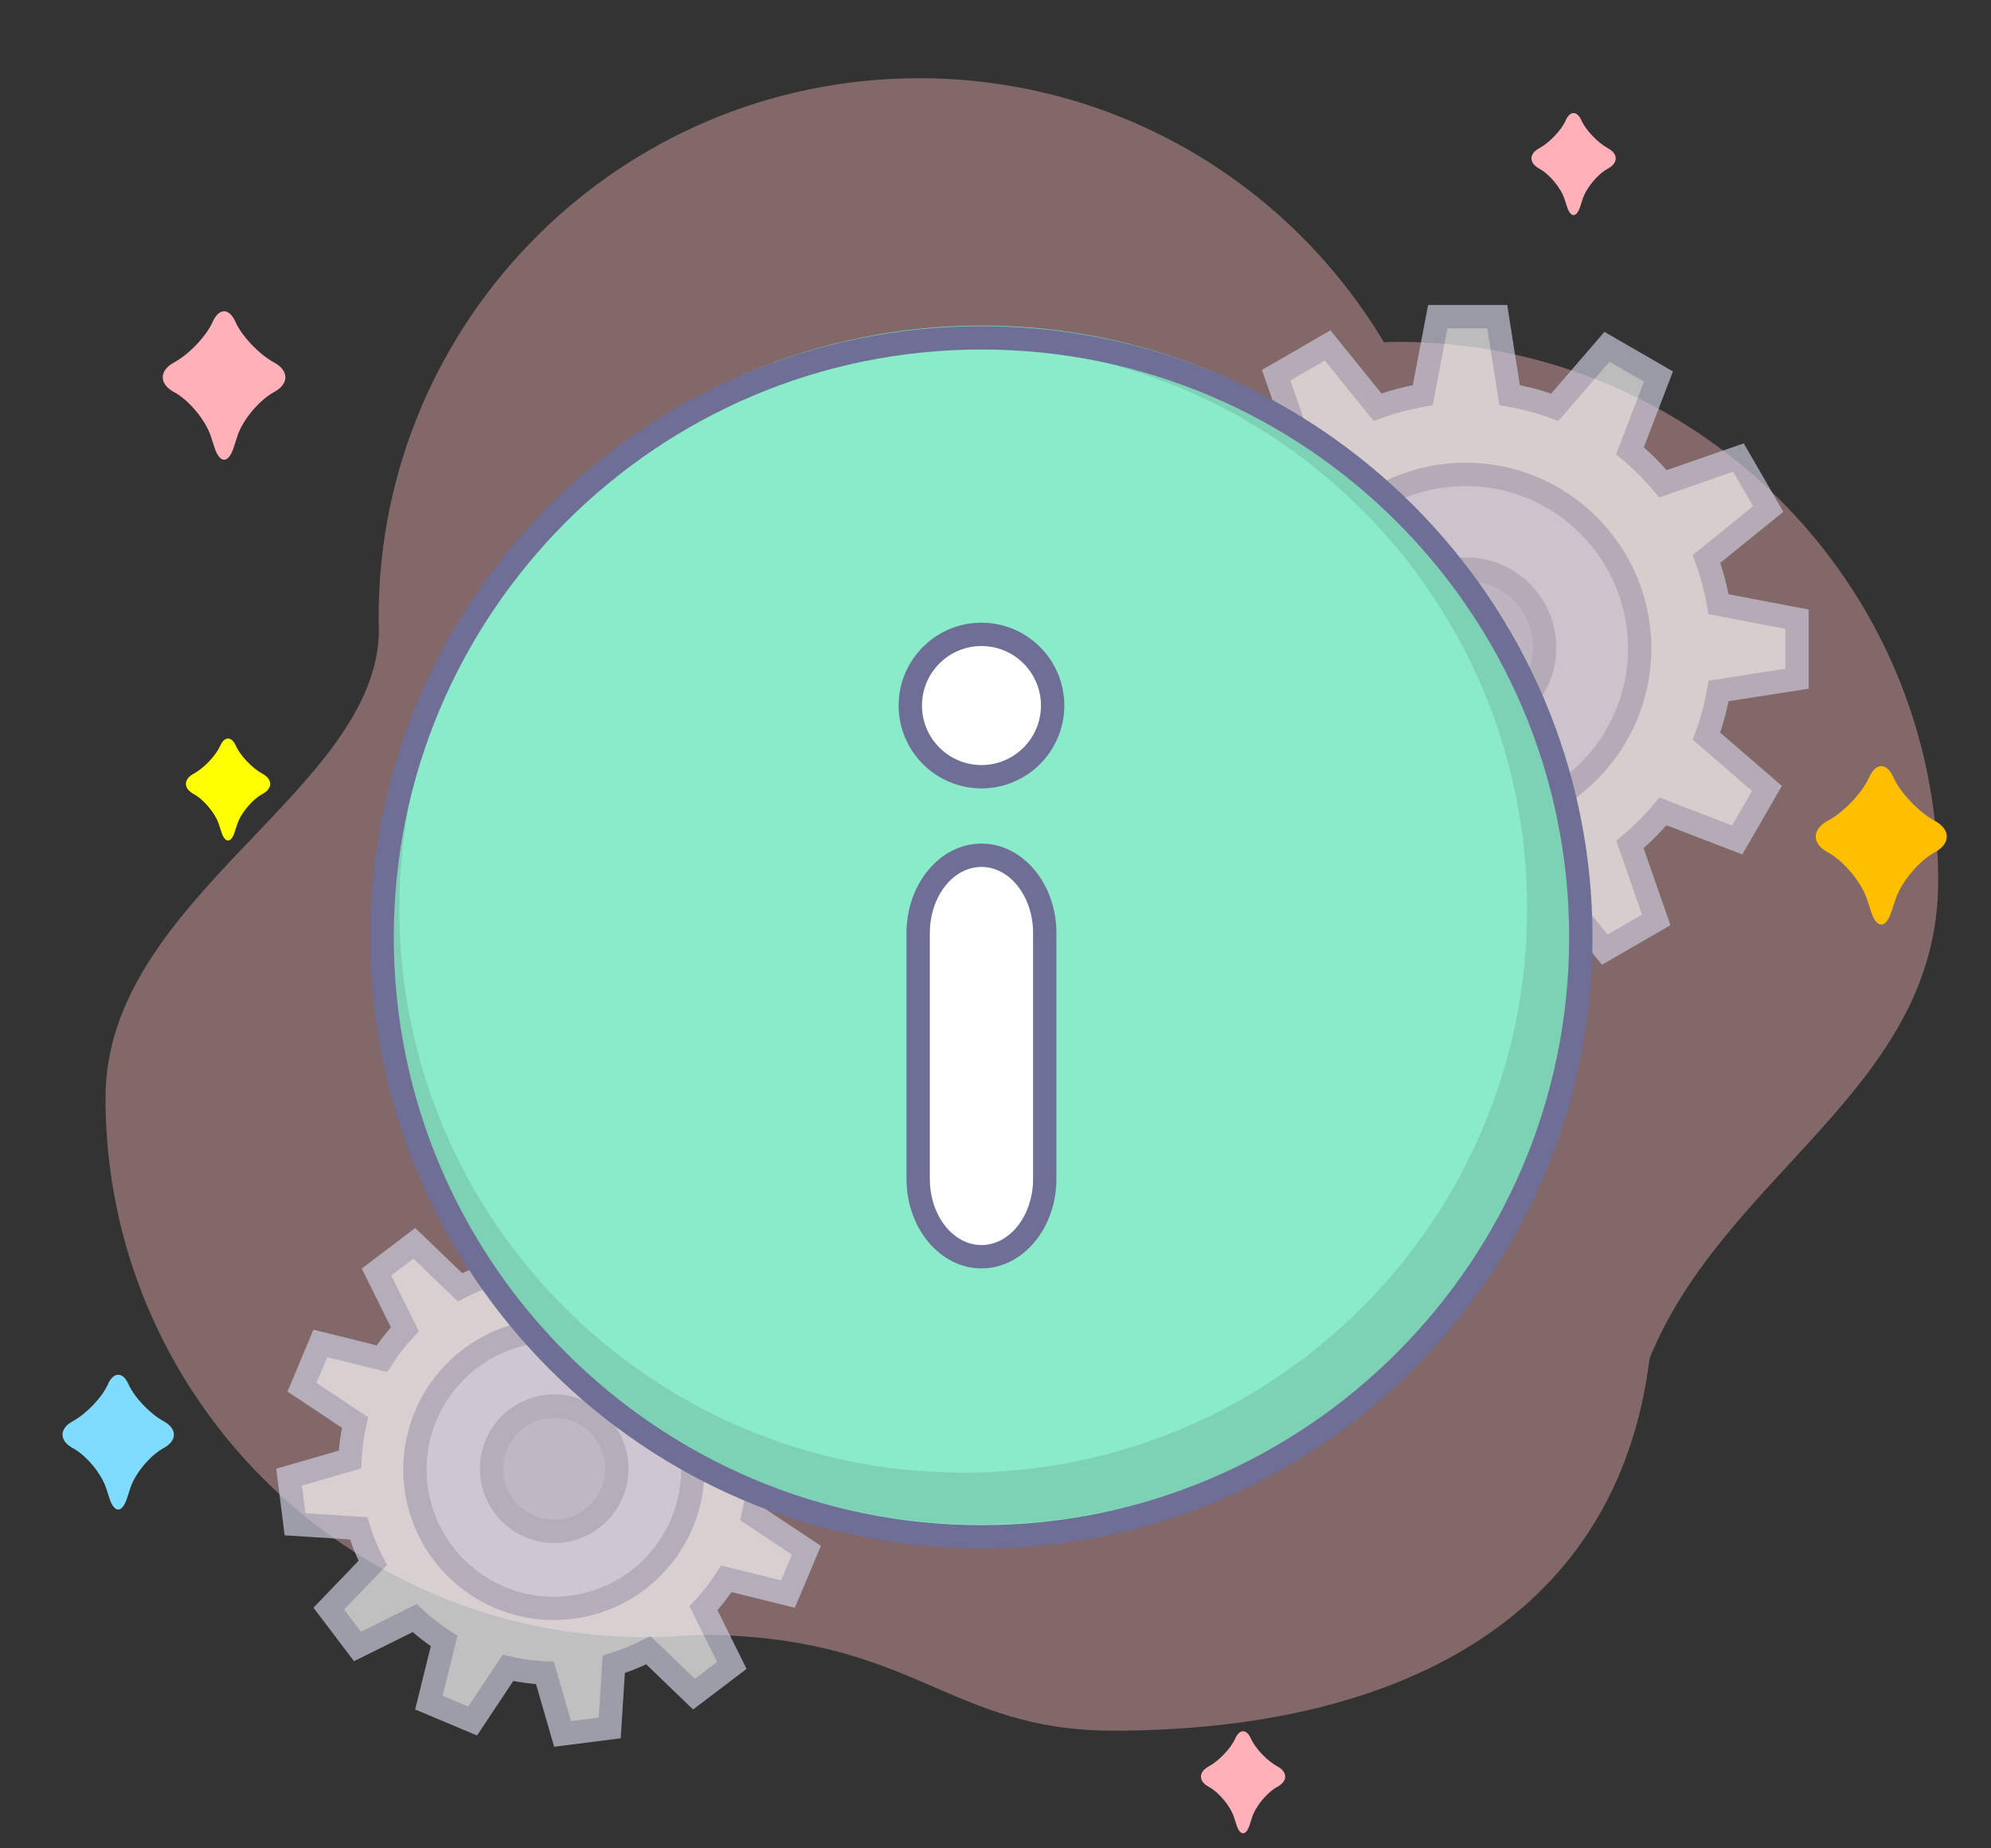 <svg xml:space="preserve" style="enable-background:new 0 0 255.975 237.578;" viewBox="0 0 255.975 237.578" height="237.578px" width="255.975px" y="0px" x="0px" xmlns:xlink="http://www.w3.org/1999/xlink" xmlns="http://www.w3.org/2000/svg" id="Layer_1" version="1.1">
<rect x="0" y="0" width="255.975" height="237.578" fill="#333333" stroke="none"/>
<g style="display:none;" id="Layer_3_1_">
	<g style="display:inline;">
		<path d="M90.637,149.562c0-11.094-9.652-20.09-21.559-20.09
			c-0.188,0-0.369,0.01-0.554,0.015c-3.76-5.888-10.65-9.83-18.534-9.83c-11.904,0-21.562,8.991-21.562,20.087
			c0,0.146,0.01,0.284,0.013,0.43c-6.507,3.455-10.9,9.979-10.9,17.46c0,11.097,9.65,20.086,21.559,20.086
			c0.677,0,1.346-0.03,2.008-0.09c3.955,4.46,9.938,7.31,16.635,7.31c11.006,0,20.076-7.688,21.391-17.607
			C85.969,163.969,90.637,157.277,90.637,149.562z" style="fill:#D7F7E4;stroke:#CCCCDE;stroke-width:3;"></path>
		<path d="M68.714,128.753c-0.186,0-0.371,0.011-0.55,0.017
			c-3.016-4.721-8.044-8.188-13.983-9.381c4.7,1.18,8.657,4.037,11.093,7.844c0.155-0.004,2.319,3.729,2.479,3.729
			c10.215,0,14.969,5.505,14.969,15.024c0,6.617-2.479,10.836-8.352,13.725c-1.125,8.516-8.911,15.109-18.354,15.109
			c-5.747,0-10.881-2.44-14.273-6.267c-0.567,0.048-1.143,0.072-1.723,0.072c-10.219,0-18.244-4.846-18.244-14.363
			c0-6.411,2.865-9.567,8.093-13.372c-0.143-0.82-0.722-8.08,1.214-10.017c4.599-4.601,6.682-8.548,10.794-10.592
			c-8.074,2.901-13.801,10.196-13.801,18.743c0,0.145,0.009,0.287,0.011,0.43c-6.511,3.458-10.902,9.977-10.902,17.458
			c0,11.096,9.652,20.092,21.561,20.092c0.677,0,1.344-0.033,2.007-0.096c3.955,4.459,9.937,7.309,16.634,7.309
			c11.005,0,20.077-7.688,21.388-17.61c6.846-3.362,11.513-10.054,11.513-17.771C90.275,137.746,80.623,128.753,68.714,128.753z" style="opacity:0.1;fill:#6E6E96;enable-background:new    ;"></path>
		<path d="M38.031,160.43c0,0,11.163,2.185,11.163,13.107
			c0,0,3.011,18.561-8.61,31.689H67.41c-0.268-0.375-23.436-31.326,2.351-49.719C54.036,164.498,38.031,160.43,38.031,160.43z" style="fill:#EDE3DA;stroke:#CCCCDE;stroke-width:3;"></path>
		<g>
			<path d="M45.101,138.512" style="fill:#D57E58;"></path>
		</g>
		<path d="M63.068,160.396c0,0-16.936,21.869-3.919,44.83h8.264
			C67.41,205.229,50.22,181.202,63.068,160.396z" style="opacity:0.11;fill:#6E6E96;enable-background:new    ;"></path>
	</g>
	<g style="display:inline;">
		<path d="M253.601,148.332c0-10.389-9.037-18.811-20.187-18.811
			c-0.177,0-0.346,0.008-0.52,0.013c-3.521-5.511-9.975-9.206-17.355-9.206c-11.151,0-20.19,8.422-20.19,18.811
			c0,0.137,0.01,0.269,0.013,0.4c-6.096,3.236-10.213,9.346-10.213,16.354c0,10.392,9.039,18.812,20.188,18.812
			c0.634,0,1.261-0.03,1.883-0.086c3.702,4.176,9.305,6.847,15.576,6.847c10.3,0,18.802-7.194,20.03-16.489
			C249.232,161.818,253.601,155.557,253.601,148.332z" style="fill:#D7F7E4;stroke:#CCCCDE;stroke-width:3;"></path>
		<path d="M233.073,128.846c-0.182,0-0.345,0.01-0.518,0.012
			c-2.821-4.42-7.537-7.668-13.095-8.781c4.397,1.104,8.104,3.779,10.383,7.346c0.149-0.004,2.174,3.491,2.321,3.491
			c9.565,0,14.018,5.153,14.018,14.069c0,6.199-2.322,10.146-7.817,12.854c-1.057,7.976-8.348,14.142-17.188,14.142
			c-5.377,0-10.189-2.285-13.369-5.866c-0.538,0.048-1.065,0.065-1.618,0.065c-9.567,0-17.083-4.535-17.083-13.449
			c0-6.004,2.688-8.961,7.574-12.524c-0.134-0.772-0.67-7.568,1.144-9.375c4.304-4.308,6.256-8.006,10.105-9.919
			c-7.56,2.719-12.926,9.549-12.926,17.55c0,0.135,0.006,0.267,0.01,0.399c-6.097,3.236-10.214,9.344-10.214,16.354
			c0,10.389,9.039,18.812,20.188,18.812c0.635,0,1.263-0.03,1.882-0.088c3.701,4.178,9.307,6.849,15.576,6.849
			c10.307,0,18.802-7.195,20.028-16.492c6.41-3.151,10.774-9.416,10.774-16.64C253.264,137.266,244.225,128.846,233.073,128.846z" style="opacity:0.1;fill:#6E6E96;enable-background:new    ;"></path>
		<path d="M204.339,158.505c0,0,10.455,2.05,10.455,12.282
			c0,0,2.817,17.374-8.063,29.676h25.126c-0.251-0.344-21.942-29.328,2.199-46.559C219.326,162.316,204.339,158.505,204.339,158.505
			z" style="fill:#EDE3DA;stroke:#CCCCDE;stroke-width:3;"></path>
		<g>
			<path d="M210.962,137.984" style="fill:#D57E58;"></path>
		</g>
		<path d="M227.784,158.479c0,0-15.858,20.479-3.666,41.979h7.736
			C231.852,200.458,215.755,177.962,227.784,158.479z" style="opacity:0.11;fill:#6E6E96;enable-background:new    ;"></path>
	</g>
	<g style="display:inline;">
		<path d="M218.384,150.021c0-15.949-13.876-28.877-30.991-28.877
			c-0.268,0-0.532,0.012-0.795,0.019c-5.402-8.459-15.312-14.132-26.646-14.132c-17.117,0-30.994,12.929-30.994,28.879
			c0,0.205,0.014,0.412,0.017,0.619c-9.358,4.971-15.677,14.338-15.677,25.097c0,15.946,13.877,28.879,30.994,28.879
			c0.972,0,1.935-0.046,2.886-0.133c5.685,6.418,14.289,10.505,23.912,10.505c15.822,0,28.862-11.047,30.751-25.311
			C211.678,170.73,218.384,161.109,218.384,150.021z" style="fill:#D7F7E4;stroke:#CCCCDE;stroke-width:3;"></path>
		<path d="M186.872,120.105c-0.266,0-0.528,0.012-0.795,0.018
			c-4.333-6.784-11.563-11.772-20.103-13.483c6.757,1.695,12.448,5.804,15.942,11.276c0.227-0.005,3.337,5.359,3.562,5.359
			c14.692,0,21.525,7.914,21.525,21.601c0,9.513-3.567,15.574-12.01,19.729c-1.617,12.239-12.813,21.72-26.389,21.72
			c-8.258,0-15.642-3.505-20.521-9.015c-0.816,0.063-1.644,0.106-2.478,0.106c-14.688,0-26.227-6.961-26.227-20.646
			c0-9.219,4.124-13.758,11.629-19.229c-0.2-1.186-1.032-11.614,1.748-14.396c6.61-6.611,9.604-12.291,15.52-15.228
			c-11.605,4.174-19.842,14.659-19.842,26.942c0,0.205,0.012,0.414,0.017,0.621c-9.362,4.968-15.681,14.34-15.681,25.097
			c0,15.946,13.875,28.882,30.993,28.882c0.979,0,1.938-0.049,2.886-0.133c5.687,6.416,14.291,10.503,23.913,10.503
			c15.82,0,28.859-11.047,30.748-25.31c9.845-4.84,16.547-14.461,16.547-25.547C217.865,133.031,203.99,120.105,186.872,120.105z" style="opacity:0.1;fill:#6E6E96;enable-background:new    ;"></path>
		<path d="M142.761,165.641c0,0,16.05,3.14,16.05,18.847
			c0,0,4.321,26.686-12.379,45.559h38.565c-0.38-0.533-33.685-45.021,3.379-71.468C165.769,171.492,142.761,165.641,142.761,165.641
			z" style="fill:#EDE3DA;stroke:#CCCCDE;stroke-width:3;"></path>
		<g>
			<path d="M152.925,134.139" style="fill:#D57E58;"></path>
		</g>
		<path d="M178.755,165.598c0,0-24.353,31.439-5.635,64.444h11.876
			C184.997,230.042,160.287,195.506,178.755,165.598z" style="opacity:0.11;fill:#6E6E96;enable-background:new    ;"></path>
	</g>
	<g style="display:inline;">
		<path d="M149.456,151.09c0-13.098-11.396-23.708-25.444-23.708
			c-0.22,0-0.436,0.011-0.656,0.015c-4.433-6.942-12.569-11.602-21.876-11.602c-14.051,0-25.442,10.616-25.442,23.707
			c0,0.172,0.01,0.34,0.013,0.508c-7.686,4.081-12.871,11.771-12.871,20.607c0,13.095,11.391,23.705,25.447,23.705
			c0.799,0,1.585-0.036,2.369-0.098c4.667,5.26,11.729,8.615,19.632,8.615c12.989,0,23.697-9.068,25.243-20.771
			C143.948,168.088,149.456,160.189,149.456,151.09z" style="fill:#D7F7E4;stroke:#CCCCDE;stroke-width:3;"></path>
		<path d="M123.584,126.529c-0.219,0-0.435,0.009-0.651,0.016
			c-3.557-5.57-9.496-9.665-16.503-11.07c5.545,1.39,10.218,4.763,13.09,9.255c0.187-0.004,2.739,4.399,2.93,4.399
			c12.054,0,17.668,6.496,17.668,17.729c0,7.812-2.932,12.789-9.855,16.199c-1.327,10.051-10.517,17.832-21.663,17.832
			c-6.78,0-12.843-2.886-16.848-7.402c-0.671,0.061-1.349,0.094-2.033,0.094c-12.059,0-21.53-5.717-21.53-16.95
			c0-7.565,3.388-11.293,9.547-15.782c-0.164-0.979-0.848-9.537,1.437-11.815c5.427-5.429,7.886-10.09,12.741-12.5
			c-9.532,3.426-16.292,12.034-16.292,22.119c0,0.172,0.013,0.341,0.017,0.507c-7.69,4.077-12.872,11.773-12.872,20.609
			c0,13.093,11.396,23.707,25.445,23.707c0.8,0,1.589-0.041,2.369-0.104c4.667,5.268,11.731,8.625,19.633,8.625
			c12.986,0,23.691-9.069,25.247-20.78c8.078-3.975,13.586-11.868,13.586-20.97C149.03,137.145,137.637,126.529,123.584,126.529z" style="opacity:0.1;fill:#6E6E96;enable-background:new    ;"></path>
		<path d="M87.37,163.912c0,0,13.176,2.58,13.176,15.477
			c0,0,3.547,21.896-10.167,37.401h31.665c-0.315-0.438-27.658-36.962,2.771-58.677C106.26,168.714,87.37,163.912,87.37,163.912z" style="fill:#EDE3DA;stroke:#CCCCDE;stroke-width:3;"></path>
		<g>
			<path d="M95.714,138.05" style="fill:#D57E58;"></path>
		</g>
		<path d="M116.919,163.875c0,0-19.992,25.811-4.623,52.91h9.751
			C122.045,216.785,101.757,188.43,116.919,163.875z" style="opacity:0.11;fill:#6E6E96;enable-background:new    ;"></path>
	</g>
	<g style="display:inline;">
		<path d="M252.34,174.247c0-11.843-10.306-21.444-23.02-21.444
			c-0.191,0-0.389,0.008-0.586,0.016c-4.017-6.282-11.374-10.495-19.79-10.495c-12.712,0-23.012,9.602-23.012,21.446
			c0,0.154,0.013,0.304,0.017,0.459c-6.951,3.693-11.645,10.652-11.645,18.646c0,11.849,10.297,21.449,23.01,21.449
			c0.724,0,1.438-0.036,2.142-0.103c4.218,4.769,10.609,7.808,17.762,7.808c11.75,0,21.435-8.207,22.835-18.8
			C247.355,189.626,252.34,182.482,252.34,174.247z" style="fill:#D7F7E4;stroke:#CCCCDE;stroke-width:3;"></path>
		<path d="M228.934,152.027c-0.197,0-0.393,0.015-0.591,0.019
			c-3.217-5.036-8.581-8.739-14.929-10.015c5.019,1.259,9.244,4.31,11.841,8.373c0.168-0.004,2.474,3.979,2.645,3.979
			c10.908,0,15.982,5.875,15.982,16.043c0,7.063-2.646,11.568-8.916,14.653c-1.201,9.09-9.514,16.133-19.596,16.133
			c-6.139,0-11.616-2.611-15.241-6.695c-0.606,0.053-1.221,0.082-1.838,0.082c-10.908,0-19.479-5.171-19.479-15.332
			c0-6.85,3.06-10.218,8.64-14.283c-0.149-0.881-0.773-8.621,1.298-10.69c4.909-4.909,7.138-9.133,11.522-11.308
			c-8.612,3.098-14.729,10.887-14.729,20.011c0,0.149,0.012,0.302,0.017,0.459c-6.954,3.692-11.646,10.655-11.646,18.646
			c0,11.844,10.304,21.446,23.018,21.446c0.723,0,1.433-0.032,2.138-0.101c4.225,4.767,10.616,7.805,17.764,7.805
			c11.749,0,21.434-8.211,22.838-18.8c7.304-3.591,12.292-10.733,12.292-18.972C251.95,161.635,241.647,152.027,228.934,152.027z" style="opacity:0.1;fill:#6E6E96;enable-background:new    ;"></path>
		<path d="M196.174,185.846c0,0,11.918,2.336,11.918,13.996
			c0,0,3.21,19.813-9.195,33.836h28.646c-0.283-0.394-25.016-33.438,2.509-53.078C213.262,190.195,196.174,185.846,196.174,185.846z" style="fill:#EDE3DA;stroke:#CCCCDE;stroke-width:3;"></path>
		<g>
			<path d="M203.725,162.453" style="fill:#D57E58;"></path>
		</g>
		<path d="M222.906,185.814c0,0-18.086,23.351-4.184,47.862h8.817
			C227.54,233.678,209.189,208.027,222.906,185.814z" style="opacity:0.11;fill:#6E6E96;enable-background:new    ;"></path>
	</g>
	<g style="display:inline;">
		<path d="M94.721,172.473c0-12.58-10.947-22.776-24.447-22.776
			c-0.216,0-0.422,0.008-0.627,0.014c-4.263-6.671-12.079-11.142-21.02-11.142c-13.498,0-24.448,10.199-24.448,22.771
			c0,0.165,0.01,0.323,0.014,0.489c-7.385,3.917-12.365,11.315-12.365,19.799c0,12.575,10.943,22.774,24.446,22.774
			c0.77,0,1.526-0.037,2.276-0.101c4.484,5.06,11.27,8.288,18.864,8.288c12.479,0,22.768-8.714,24.255-19.966
			C89.43,188.807,94.721,181.219,94.721,172.473z" style="fill:#D7F7E4;stroke:#CCCCDE;stroke-width:3;"></path>
		<path d="M69.862,148.874c-0.211,0-0.417,0.01-0.622,0.019
			c-3.42-5.354-9.121-9.287-15.855-10.641c5.328,1.338,9.817,4.58,12.576,8.896c0.178-0.004,2.625,4.229,2.81,4.229
			c11.587,0,16.979,6.242,16.979,17.039c0,7.504-2.815,12.287-9.474,15.564c-1.273,9.655-10.104,17.131-20.812,17.131
			c-6.52,0-12.338-2.769-16.188-7.109c-0.642,0.055-1.293,0.087-1.951,0.087c-11.586,0-20.688-5.491-20.688-16.286
			c0-7.27,3.253-10.853,9.174-15.171c-0.159-0.938-0.814-9.166,1.38-11.356c5.214-5.217,7.576-9.693,12.241-12.012
			c-9.154,3.293-15.652,11.563-15.652,21.25c0,0.162,0.011,0.322,0.015,0.486c-7.385,3.921-12.366,11.316-12.366,19.807
			c0,12.574,10.94,22.773,24.447,22.773c0.768,0,1.524-0.037,2.275-0.102c4.484,5.061,11.271,8.289,18.863,8.289
			c12.48,0,22.767-8.712,24.251-19.968c7.766-3.817,13.055-11.412,13.055-20.151C94.312,159.072,83.366,148.874,69.862,148.874z" style="opacity:0.1;fill:#6E6E96;enable-background:new    ;"></path>
		<path d="M35.068,184.791c0,0,12.66,2.479,12.66,14.868
			c0,0,3.409,21.044-9.771,35.935H68.38c-0.299-0.421-26.57-35.518,2.666-56.383C53.217,189.406,35.068,184.791,35.068,184.791z" style="fill:#EDE3DA;stroke:#CCCCDE;stroke-width:3;"></path>
		<g>
			<path d="M43.085,159.939" style="fill:#D57E58;"></path>
		</g>
		<path d="M63.46,184.757c0,0-19.208,24.802-4.445,50.837h9.368
			C68.382,235.596,48.891,208.354,63.46,184.757z" style="opacity:0.11;fill:#6E6E96;enable-background:new    ;"></path>
	</g>
</g>
<g style="display:none;" id="Layer_3">
	<g style="display:inline;">
		<path d="M91.595,149.562c0-11.094-9.652-20.09-21.558-20.09
			c-0.188,0-0.369,0.01-0.555,0.015c-3.759-5.888-10.65-9.83-18.534-9.83c-11.902,0-21.562,8.991-21.562,20.087
			c0,0.146,0.009,0.284,0.012,0.43c-6.508,3.455-10.899,9.979-10.899,17.46c0,11.097,9.65,20.086,21.557,20.086
			c0.676,0,1.347-0.03,2.006-0.09c3.956,4.46,9.939,7.31,16.634,7.31c11.01,0,20.079-7.688,21.393-17.607
			C86.929,163.969,91.595,157.277,91.595,149.562z" style="fill:#D7F7E4;stroke:#CCCCDE;stroke-width:3;"></path>
		<path d="M69.675,128.753c-0.185,0-0.371,0.011-0.552,0.017
			c-3.016-4.721-8.043-8.188-13.983-9.381c4.701,1.18,8.658,4.037,11.093,7.844c0.155-0.004,2.319,3.729,2.479,3.729
			c10.215,0,14.97,5.505,14.97,15.024c0,6.617-2.479,10.836-8.352,13.725c-1.125,8.516-8.911,15.109-18.354,15.109
			c-5.747,0-10.88-2.44-14.272-6.269c-0.567,0.05-1.143,0.074-1.724,0.074c-10.218,0-18.242-4.846-18.242-14.363
			c0-6.411,2.865-9.567,8.092-13.372c-0.142-0.822-0.721-8.082,1.215-10.017c4.598-4.601,6.681-8.548,10.794-10.592
			c-8.077,2.901-13.806,10.194-13.806,18.741c0,0.144,0.009,0.287,0.012,0.431c-6.512,3.458-10.901,9.973-10.901,17.459
			c0,11.094,9.651,20.09,21.56,20.09c0.679,0,1.344-0.033,2.008-0.093c3.955,4.458,9.938,7.308,16.636,7.308
			c11.005,0,20.078-7.688,21.389-17.61c6.846-3.362,11.512-10.054,11.512-17.771C91.233,137.746,81.583,128.753,69.675,128.753z" style="opacity:0.1;fill:#6E6E96;enable-background:new    ;"></path>
		<path d="M38.99,160.43c0,0,11.161,2.185,11.161,13.107
			c0,0,3.011,18.561-8.611,31.689h26.831c-0.268-0.375-23.436-31.324,2.351-49.719C54.996,164.498,38.99,160.43,38.99,160.43z" style="fill:#EDE3DA;stroke:#CCCCDE;stroke-width:3;"></path>
		<g>
			<path d="M46.059,138.512" style="fill:#D57E58;"></path>
		</g>
		<path d="M64.027,160.396c0,0-16.935,21.869-3.919,44.83h8.265
			C68.371,205.229,51.181,181.202,64.027,160.396z" style="opacity:0.11;fill:#6E6E96;enable-background:new    ;"></path>
	</g>
	<g style="display:inline;">
		<path d="M254.561,148.332c0-10.389-9.039-18.811-20.188-18.811
			c-0.175,0-0.345,0.008-0.52,0.013c-3.521-5.511-9.975-9.206-17.355-9.206c-11.149,0-20.19,8.422-20.19,18.811
			c0,0.137,0.009,0.269,0.012,0.4c-6.096,3.236-10.213,9.346-10.213,16.354c0,10.392,9.04,18.812,20.188,18.812
			c0.634,0,1.261-0.03,1.881-0.086c3.702,4.179,9.306,6.847,15.577,6.847c10.303,0,18.801-7.194,20.03-16.489
			C250.191,161.818,254.561,155.557,254.561,148.332z" style="fill:#D7F7E4;stroke:#CCCCDE;stroke-width:3;"></path>
		<path d="M234.033,128.846c-0.182,0-0.345,0.01-0.52,0.012
			c-2.821-4.42-7.536-7.668-13.094-8.781c4.399,1.104,8.105,3.779,10.384,7.346c0.148-0.004,2.172,3.491,2.321,3.491
			c9.564,0,14.017,5.153,14.017,14.069c0,6.199-2.322,10.146-7.815,12.854c-1.058,7.976-8.35,14.142-17.19,14.142
			c-5.375,0-10.188-2.285-13.369-5.866c-0.536,0.048-1.065,0.065-1.616,0.065c-9.568,0-17.085-4.535-17.085-13.449
			c0-6.002,2.688-8.959,7.576-12.524c-0.136-0.771-0.673-7.566,1.143-9.374c4.304-4.309,6.255-8.005,10.106-9.919
			c-7.56,2.719-12.925,9.55-12.925,17.551c0,0.136,0.004,0.265,0.01,0.4c-6.097,3.237-10.215,9.343-10.215,16.353
			c0,10.389,9.039,18.812,20.19,18.812c0.633,0,1.26-0.029,1.879-0.084c3.703,4.178,9.306,6.843,15.577,6.843
			c10.306,0,18.802-7.195,20.028-16.49c6.409-3.151,10.775-9.415,10.775-16.64C254.223,137.266,245.185,128.846,234.033,128.846z" style="opacity:0.1;fill:#6E6E96;enable-background:new    ;"></path>
		<path d="M205.3,158.505c0,0,10.452,2.05,10.452,12.282
			c0,0,2.818,17.374-8.063,29.676h25.125c-0.25-0.344-21.942-29.328,2.2-46.559C220.286,162.316,205.3,158.505,205.3,158.505z" style="fill:#EDE3DA;stroke:#CCCCDE;stroke-width:3;"></path>
		<g>
			<path d="M211.922,137.984" style="fill:#D57E58;"></path>
		</g>
		<path d="M228.744,158.479c0,0-15.857,20.479-3.666,41.979h7.735
			C232.812,200.458,216.715,177.962,228.744,158.479z" style="opacity:0.11;fill:#6E6E96;enable-background:new    ;"></path>
	</g>
	<g style="display:inline;">
		<path d="M219.344,150.021c0-15.949-13.875-28.877-30.99-28.877
			c-0.268,0-0.533,0.012-0.796,0.019c-5.403-8.459-15.312-14.132-26.646-14.132c-17.117,0-30.993,12.929-30.993,28.879
			c0,0.205,0.012,0.412,0.016,0.619c-9.357,4.971-15.677,14.34-15.677,25.097c0,15.948,13.877,28.88,30.993,28.88
			c0.972,0,1.937-0.051,2.887-0.134c5.688,6.418,14.29,10.508,23.912,10.508c15.821,0,28.863-11.048,30.75-25.312
			C212.637,170.73,219.344,161.109,219.344,150.021z" style="fill:#D7F7E4;stroke:#CCCCDE;stroke-width:3;"></path>
		<path d="M187.832,120.105c-0.268,0-0.53,0.012-0.795,0.018
			c-4.333-6.784-11.563-11.772-20.103-13.483c6.755,1.695,12.447,5.804,15.941,11.276c0.228-0.005,3.337,5.359,3.562,5.359
			c14.692,0,21.525,7.914,21.525,21.601c0,9.513-3.568,15.574-12.01,19.729c-1.617,12.239-12.813,21.72-26.389,21.72
			c-8.257,0-15.643-3.505-20.521-9.015c-0.815,0.063-1.644,0.106-2.479,0.106c-14.688,0-26.226-6.961-26.226-20.646
			c0-9.219,4.125-13.758,11.629-19.229c-0.2-1.186-1.033-11.614,1.747-14.396c6.611-6.611,9.604-12.291,15.519-15.228
			c-11.604,4.174-19.841,14.659-19.841,26.942c0,0.205,0.013,0.414,0.019,0.621c-9.361,4.968-15.681,14.34-15.681,25.097
			c0,15.946,13.875,28.882,30.992,28.882c0.979,0,1.938-0.049,2.886-0.131c5.688,6.416,14.291,10.501,23.914,10.501
			c15.819,0,28.859-11.047,30.747-25.31c9.845-4.84,16.549-14.459,16.549-25.547C218.823,133.031,204.948,120.105,187.832,120.105z" style="opacity:0.1;fill:#6E6E96;enable-background:new    ;"></path>
		<path d="M143.721,165.641c0,0,16.049,3.14,16.049,18.847
			c0,0,4.322,26.684-12.378,45.559h38.564c-0.38-0.53-33.685-45.021,3.379-71.468C166.729,171.492,143.721,165.641,143.721,165.641z" style="fill:#EDE3DA;stroke:#CCCCDE;stroke-width:3;"></path>
		<g>
			<path d="M153.885,134.139" style="fill:#D57E58;"></path>
		</g>
		<path d="M179.716,165.598c0,0-24.351,31.439-5.636,64.444h11.876
			C185.956,230.042,161.245,195.506,179.716,165.598z" style="opacity:0.11;fill:#6E6E96;enable-background:new    ;"></path>
	</g>
	<g style="display:inline;">
		<path d="M150.415,151.09c0-13.098-11.395-23.708-25.443-23.708
			c-0.221,0-0.437,0.011-0.657,0.015c-4.432-6.942-12.569-11.602-21.877-11.602c-14.051,0-25.441,10.616-25.441,23.707
			c0,0.172,0.01,0.34,0.014,0.508c-7.688,4.081-12.871,11.771-12.871,20.607c0,13.095,11.393,23.705,25.447,23.705
			c0.799,0,1.585-0.036,2.369-0.101c4.667,5.263,11.729,8.621,19.632,8.621c12.989,0,23.696-9.069,25.244-20.776
			C144.906,168.088,150.415,160.189,150.415,151.09z" style="fill:#D7F7E4;stroke:#CCCCDE;stroke-width:3;"></path>
		<path d="M124.544,126.529c-0.219,0-0.437,0.009-0.652,0.016
			c-3.556-5.57-9.495-9.665-16.502-11.07c5.545,1.39,10.218,4.763,13.088,9.255c0.188-0.004,2.739,4.399,2.931,4.399
			c12.055,0,17.668,6.496,17.668,17.729c0,7.812-2.932,12.789-9.855,16.199c-1.328,10.051-10.517,17.832-21.663,17.832
			c-6.778,0-12.842-2.886-16.848-7.402c-0.669,0.061-1.349,0.094-2.031,0.094c-12.06,0-21.531-5.717-21.531-16.95
			c0-7.565,3.387-11.293,9.546-15.782c-0.164-0.979-0.848-9.537,1.438-11.815c5.427-5.429,7.885-10.09,12.739-12.5
			c-9.531,3.426-16.292,12.034-16.292,22.119c0,0.172,0.014,0.341,0.019,0.507c-7.691,4.077-12.872,11.773-12.872,20.609
			c0,13.093,11.395,23.707,25.445,23.707c0.798,0,1.588-0.041,2.368-0.104c4.667,5.268,11.731,8.625,19.634,8.625
			c12.987,0,23.691-9.069,25.249-20.78c8.075-3.975,13.584-11.868,13.584-20.97C149.99,137.145,138.597,126.529,124.544,126.529z" style="opacity:0.1;fill:#6E6E96;enable-background:new    ;"></path>
		<path d="M88.329,163.912c0,0,13.175,2.58,13.175,15.477
			c0,0,3.548,21.896-10.166,37.401h31.664c-0.315-0.438-27.658-36.962,2.771-58.677C107.22,168.714,88.329,163.912,88.329,163.912z" style="fill:#EDE3DA;stroke:#CCCCDE;stroke-width:3;"></path>
		<g>
			<path d="M96.675,138.05" style="fill:#D57E58;"></path>
		</g>
		<path d="M117.878,163.875c0,0-19.99,25.811-4.621,52.91h9.75
			C123.005,216.785,102.716,188.43,117.878,163.875z" style="opacity:0.11;fill:#6E6E96;enable-background:new    ;"></path>
	</g>
	<g style="display:inline;">
		<path d="M253.299,174.247c0-11.843-10.306-21.444-23.02-21.444
			c-0.193,0-0.39,0.008-0.588,0.016c-4.015-6.282-11.373-10.495-19.788-10.495c-12.713,0-23.013,9.602-23.013,21.446
			c0,0.154,0.012,0.304,0.016,0.459c-6.951,3.693-11.646,10.652-11.646,18.646c0,11.846,10.299,21.447,23.012,21.447
			c0.725,0,1.438-0.039,2.141-0.101c4.22,4.767,10.611,7.805,17.764,7.805c11.749,0,21.435-8.204,22.833-18.799
			C248.314,189.626,253.299,182.482,253.299,174.247z" style="fill:#D7F7E4;stroke:#CCCCDE;stroke-width:3;"></path>
		<path d="M229.894,152.027c-0.197,0-0.393,0.015-0.59,0.019
			c-3.218-5.036-8.583-8.739-14.929-10.015c5.02,1.259,9.243,4.31,11.839,8.373c0.169-0.004,2.475,3.979,2.646,3.979
			c10.908,0,15.98,5.875,15.98,16.043c0,7.063-2.646,11.568-8.914,14.653c-1.201,9.09-9.514,16.133-19.597,16.133
			c-6.139,0-11.616-2.611-15.242-6.695c-0.605,0.053-1.219,0.082-1.837,0.082c-10.908,0-19.479-5.171-19.479-15.332
			c0-6.85,3.061-10.218,8.64-14.283c-0.149-0.881-0.772-8.621,1.299-10.69c4.906-4.909,7.137-9.13,11.522-11.308
			c-8.614,3.098-14.729,10.887-14.729,20.011c0,0.149,0.011,0.302,0.015,0.459c-6.953,3.69-11.646,10.655-11.646,18.646
			c0,11.842,10.304,21.444,23.018,21.444c0.723,0,1.438-0.032,2.138-0.099c4.226,4.767,10.616,7.805,17.763,7.805
			c11.751,0,21.434-8.211,22.84-18.8c7.303-3.593,12.291-10.733,12.291-18.97C252.909,161.635,242.607,152.027,229.894,152.027z" style="opacity:0.1;fill:#6E6E96;enable-background:new    ;"></path>
		<path d="M197.134,185.846c0,0,11.919,2.336,11.919,13.996
			c0,0,3.209,19.813-9.196,33.836H228.5c-0.283-0.394-25.015-33.438,2.511-53.078C214.224,190.195,197.134,185.846,197.134,185.846z" style="fill:#EDE3DA;stroke:#CCCCDE;stroke-width:3;"></path>
		<g>
			<path d="M204.684,162.453" style="fill:#D57E58;"></path>
		</g>
		<path d="M223.865,185.814c0,0-18.084,23.351-4.182,47.862h8.815
			C228.499,233.678,210.147,208.027,223.865,185.814z" style="opacity:0.11;fill:#6E6E96;enable-background:new    ;"></path>
	</g>
	<g style="display:inline;">
		<path d="M95.681,172.473c0-12.58-10.945-22.776-24.447-22.776
			c-0.215,0-0.42,0.008-0.626,0.014c-4.264-6.671-12.08-11.144-21.02-11.144c-13.499,0-24.448,10.201-24.448,22.774
			c0,0.165,0.01,0.323,0.014,0.489c-7.387,3.916-12.367,11.314-12.367,19.798c0,12.575,10.943,22.774,24.446,22.774
			c0.769,0,1.526-0.037,2.274-0.101c4.484,5.06,11.271,8.288,18.864,8.288c12.479,0,22.768-8.714,24.257-19.966
			C90.39,188.807,95.681,181.219,95.681,172.473z" style="fill:#D7F7E4;stroke:#CCCCDE;stroke-width:3;"></path>
		<path d="M70.822,148.874c-0.209,0-0.417,0.01-0.62,0.019
			c-3.42-5.354-9.123-9.287-15.856-10.641c5.327,1.338,9.817,4.58,12.575,8.896c0.178-0.004,2.625,4.229,2.81,4.229
			c11.587,0,16.978,6.242,16.978,17.039c0,7.504-2.813,12.287-9.472,15.564c-1.274,9.655-10.104,17.131-20.812,17.131
			c-6.52,0-12.338-2.769-16.188-7.109c-0.644,0.055-1.293,0.087-1.952,0.087c-11.584,0-20.688-5.491-20.688-16.286
			c0-7.27,3.253-10.853,9.174-15.171c-0.159-0.938-0.815-9.166,1.379-11.356c5.214-5.217,7.576-9.693,12.242-12.012
			c-9.155,3.293-15.652,11.563-15.652,21.25c0,0.164,0.011,0.324,0.016,0.487c-7.384,3.92-12.368,11.313-12.368,19.804
			c0,12.574,10.941,22.774,24.448,22.774c0.767,0,1.524-0.038,2.274-0.103c4.485,5.061,11.271,8.293,18.864,8.293
			c12.479,0,22.766-8.716,24.252-19.97c7.765-3.817,13.053-11.412,13.053-20.153C95.272,159.072,84.325,148.874,70.822,148.874z" style="opacity:0.1;fill:#6E6E96;enable-background:new    ;"></path>
		<path d="M36.028,184.791c0,0,12.66,2.479,12.66,14.868
			c0,0,3.409,21.044-9.771,35.935h30.424c-0.301-0.421-26.571-35.518,2.665-56.383C54.177,189.406,36.028,184.791,36.028,184.791z" style="fill:#EDE3DA;stroke:#CCCCDE;stroke-width:3;"></path>
		<g>
			<path d="M44.045,159.939" style="fill:#D57E58;"></path>
		</g>
		<path d="M64.42,184.757c0,0-19.209,24.802-4.445,50.837h9.368
			C69.343,235.596,49.85,208.354,64.42,184.757z" style="opacity:0.11;fill:#6E6E96;enable-background:new    ;"></path>
	</g>
</g>
<g style="opacity:0.39;" id="Layer_4_1_">
	<path d="M249.184,113.265c0-38.287-31.115-69.323-69.49-69.323c-0.596,0-1.188,0.028-1.777,0.043
		c-12.119-20.31-34.332-33.929-59.75-33.929c-38.378,0-69.491,31.038-69.491,69.325c0,0.498,0.028,0.986,0.04,1.483
		c0,20.728-35.155,34.437-35.155,60.261c0,38.284,31.113,69.318,69.491,69.318c2.182,0,4.338-0.112,6.471-0.309
		c28.15,0,32.03,12.328,53.617,12.328c35.477,0,64.713-13.629,68.944-47.873C221.853,150.689,249.184,139.88,249.184,113.265z" style="fill:#FFBDBD;"></path>
</g>
<g id="Layer_8">
</g>
<g id="Layer_2_1_">
</g>
<g id="Layer_1_1_">
	<g style="display:none;" id="Layer_3_5_">
		<g style="display:inline;">
			<path d="M85.089,124.891c0-10.819-9.413-19.591-21.025-19.591
				c-0.181,0-0.354,0.007-0.539,0.013c-3.666-5.741-10.389-9.587-18.078-9.587c-11.606,0-21.021,8.77-21.021,19.591
				c0,0.139,0.008,0.277,0.011,0.417c-6.349,3.372-10.635,9.732-10.635,17.03c0,10.819,9.413,19.59,21.021,19.59
				c0.659,0,1.312-0.03,1.958-0.088c3.856,4.354,9.692,7.129,16.227,7.129c10.729,0,19.581-7.496,20.856-17.172
				C80.538,138.939,85.089,132.412,85.089,124.891z" style="fill:#D7F7E4;stroke:#CCCCDE;stroke-width:3;"></path>
			<path d="M63.71,104.595c-0.186,0-0.359,0.009-0.538,0.014
				c-2.939-4.603-7.845-7.986-13.637-9.147c4.583,1.15,8.438,3.938,10.812,7.65c0.155-0.004,2.261,3.637,2.417,3.637
				c9.964,0,14.604,5.369,14.604,14.653c0,6.453-2.417,10.565-8.146,13.383c-1.098,8.307-8.69,14.736-17.9,14.736
				c-5.604,0-10.607-2.379-13.922-6.111c-0.554,0.047-1.107,0.07-1.68,0.07c-9.965,0-17.792-4.728-17.792-14.004
				c0-6.257,2.798-9.334,7.891-13.043c-0.136-0.801-0.696-7.881,1.188-9.767c4.479-4.484,6.517-8.337,10.528-10.33
				c-7.874,2.831-13.467,9.944-13.467,18.282c0,0.137,0.014,0.279,0.017,0.418c-6.354,3.372-10.642,9.728-10.642,17.026
				c0,10.815,9.413,19.594,21.025,19.594c0.662,0,1.313-0.033,1.959-0.092c3.856,4.352,9.691,7.129,16.223,7.129
				c10.732,0,19.581-7.498,20.86-17.176c6.675-3.281,11.229-9.813,11.229-17.332C84.736,113.368,75.323,104.595,63.71,104.595z" style="opacity:0.1;fill:#6E6E96;enable-background:new    ;"></path>
			<path d="M33.785,135.488c0,0,10.888,2.131,10.888,12.785
				c0,0,2.931,18.1-8.399,30.905h26.165c-0.259-0.362-22.854-30.555,2.292-48.489C49.395,139.458,33.785,135.488,33.785,135.488z" style="fill:#EDE3DA;stroke:#CCCCDE;stroke-width:3;"></path>
			<g>
				<path d="M40.68,114.115" style="fill:#D57E58;"></path>
			</g>
			<path d="M58.204,135.457c0,0-16.521,21.33-3.823,43.725h8.058
				C62.438,179.18,45.674,155.75,58.204,135.457z" style="opacity:0.11;fill:#6E6E96;enable-background:new    ;"></path>
		</g>
		<g style="display:inline;">
			<path d="M244.023,123.691c0-10.132-8.812-18.346-19.688-18.346
				c-0.171,0-0.338,0.007-0.505,0.012c-3.438-5.375-9.729-8.979-16.935-8.979c-10.874,0-19.688,8.214-19.688,18.346
				c0,0.131,0.009,0.262,0.011,0.391c-5.945,3.158-9.96,9.112-9.96,15.948c0,10.129,8.816,18.35,19.688,18.35
				c0.612,0,1.229-0.029,1.835-0.082c3.604,4.068,9.069,6.676,15.188,6.676c10.048,0,18.337-7.021,19.534-16.082
				C239.762,136.846,244.023,130.734,244.023,123.691z" style="fill:#D7F7E4;stroke:#CCCCDE;stroke-width:3;"></path>
			<path d="M224.003,104.685c-0.173,0-0.335,0.008-0.505,0.012
				c-2.751-4.312-7.354-7.479-12.771-8.565c4.291,1.076,7.906,3.687,10.127,7.163c0.146-0.003,2.117,3.405,2.27,3.405
				c9.33,0,13.671,5.029,13.671,13.723c0,6.046-2.271,9.894-7.626,12.537c-1.028,7.774-8.146,13.795-16.77,13.795
				c-5.247,0-9.938-2.229-13.039-5.726c-0.521,0.045-1.041,0.067-1.568,0.067c-9.334,0-16.662-4.429-16.662-13.116
				c0-5.856,2.62-8.745,7.39-12.218c-0.13-0.755-0.656-7.38,1.11-9.145c4.191-4.2,6.104-7.807,9.854-9.672
				c-7.373,2.649-12.604,9.312-12.604,17.117c0,0.13,0.005,0.256,0.011,0.392c-5.945,3.156-9.962,9.109-9.962,15.945
				c0,10.129,8.815,18.347,19.688,18.347c0.617,0,1.229-0.031,1.838-0.084c3.605,4.075,9.07,6.676,15.188,6.676
				c10.05,0,18.336-7.019,19.535-16.084c6.25-3.073,10.51-9.183,10.51-16.228C243.693,112.899,234.878,104.685,224.003,104.685z" style="opacity:0.1;fill:#6E6E96;enable-background:new    ;"></path>
			<path d="M195.98,133.613c0,0,10.196,1.996,10.196,11.975
				c0,0,2.746,16.947-7.866,28.939h24.503c-0.243-0.334-21.396-28.604,2.146-45.402C210.597,137.332,195.98,133.613,195.98,133.613z" style="fill:#EDE3DA;stroke:#CCCCDE;stroke-width:3;"></path>
			<g>
				<path d="M202.438,113.601" style="fill:#D57E58;"></path>
			</g>
			<path d="M218.847,133.585c0,0-15.47,19.976-3.578,40.94h7.546
				C222.813,174.527,207.113,152.587,218.847,133.585z" style="opacity:0.11;fill:#6E6E96;enable-background:new    ;"></path>
		</g>
		<g style="display:inline;">
			<path d="M209.678,125.337c0-15.556-13.532-28.161-30.225-28.161
				c-0.267,0-0.521,0.011-0.774,0.018c-5.271-8.251-14.935-13.784-25.987-13.784c-16.688,0-30.227,12.61-30.227,28.164
				c0,0.2,0.012,0.399,0.016,0.604c-9.129,4.849-15.291,13.985-15.291,24.477c0,15.555,13.535,28.166,30.229,28.166
				c0.948,0,1.888-0.049,2.812-0.131c5.545,6.26,13.938,10.248,23.32,10.248c15.431,0,28.15-10.773,29.99-24.688
				C203.136,145.535,209.678,136.15,209.678,125.337z" style="fill:#D7F7E4;stroke:#CCCCDE;stroke-width:3;"></path>
			<path d="M178.945,96.162c-0.259,0-0.517,0.011-0.771,0.019
				c-4.229-6.617-11.276-11.482-19.604-13.15c6.595,1.652,12.144,5.66,15.552,10.997c0.224-0.005,3.252,5.228,3.476,5.228
				c14.325,0,20.988,7.718,20.988,21.064c0,9.276-3.479,15.188-11.709,19.242c-1.578,11.936-12.495,21.182-25.734,21.182
				c-8.058,0-15.255-3.422-20.013-8.793c-0.797,0.068-1.604,0.107-2.415,0.107c-14.326,0-25.577-6.787-25.577-20.14
				c0-8.983,4.021-13.414,11.341-18.751c-0.192-1.155-1.008-11.327,1.703-14.04c6.447-6.447,9.368-11.985,15.136-14.849
				c-11.313,4.07-19.352,14.296-19.352,26.276c0,0.201,0.011,0.4,0.017,0.605c-9.129,4.846-15.291,13.982-15.291,24.479
				c0,15.555,13.533,28.164,30.229,28.164c0.951,0,1.888-0.048,2.812-0.127c5.544,6.26,13.938,10.242,23.321,10.242
				c15.429,0,28.146-10.771,29.988-24.688c9.596-4.722,16.137-14.104,16.137-24.912C209.171,108.769,195.639,96.162,178.945,96.162z" style="opacity:0.1;fill:#6E6E96;enable-background:new    ;"></path>
			<path d="M135.926,140.568c0,0,15.652,3.062,15.652,18.385
				c0,0,4.215,26.021-12.076,44.43h37.614c-0.372-0.52-32.854-43.908,3.296-69.699C158.365,146.279,135.926,140.568,135.926,140.568
				z" style="fill:#EDE3DA;stroke:#CCCCDE;stroke-width:3;"></path>
			<g>
				<path d="M145.838,109.846" style="fill:#D57E58;"></path>
			</g>
			<path d="M171.029,140.527c0,0-23.742,30.662-5.49,62.852h11.583
				C177.116,203.378,153.017,169.697,171.029,140.527z" style="opacity:0.11;fill:#6E6E96;enable-background:new    ;"></path>
		</g>
		<g style="display:inline;">
			<path d="M142.454,126.378c0-12.77-11.11-23.122-24.815-23.122
				c-0.213,0-0.424,0.01-0.636,0.016c-4.326-6.774-12.26-11.315-21.336-11.315c-13.704,0-24.815,10.352-24.815,23.12
				c0,0.167,0.011,0.331,0.02,0.495c-7.496,3.979-12.559,11.482-12.559,20.099c0,12.771,11.109,23.121,24.815,23.121
				c0.779,0,1.549-0.039,2.311-0.101c4.558,5.134,11.438,8.408,19.146,8.408c12.668,0,23.104-8.85,24.62-20.268
				C137.082,142.958,142.454,135.255,142.454,126.378z" style="fill:#D7F7E4;stroke:#CCCCDE;stroke-width:3;"></path>
			<path d="M117.223,102.426c-0.215,0-0.424,0.008-0.637,0.014
				c-3.469-5.432-9.258-9.425-16.094-10.796c5.403,1.357,9.964,4.648,12.766,9.028c0.181-0.005,2.667,4.292,2.852,4.292
				c11.766,0,17.231,6.336,17.231,17.293c0,7.617-2.854,12.472-9.61,15.798c-1.295,9.799-10.258,17.392-21.127,17.392
				c-6.616,0-12.521-2.812-16.432-7.22c-0.653,0.061-1.314,0.09-1.982,0.09c-11.761,0-20.997-5.57-20.997-16.525
				c0-7.379,3.307-11.02,9.313-15.396c-0.16-0.948-0.827-9.299,1.396-11.524c5.292-5.293,7.69-9.84,12.43-12.191
				c-9.292,3.341-15.894,11.735-15.894,21.572c0,0.166,0.013,0.33,0.02,0.495c-7.497,3.977-12.56,11.479-12.56,20.101
				c0,12.77,11.11,23.115,24.815,23.115c0.78,0,1.548-0.036,2.31-0.104c4.558,5.14,11.439,8.41,19.147,8.41
				c12.667,0,23.104-8.846,24.621-20.268c7.878-3.873,13.25-11.575,13.25-20.448C142.037,112.778,130.927,102.426,117.223,102.426z" style="opacity:0.1;fill:#6E6E96;enable-background:new    ;"></path>
			<path d="M81.904,138.882c0,0,12.854,2.517,12.854,15.093
				c0,0,3.46,21.358-9.915,36.479h30.88c-0.307-0.429-26.973-36.052,2.705-57.229C100.327,143.57,81.904,138.882,81.904,138.882z" style="fill:#EDE3DA;stroke:#CCCCDE;stroke-width:3;"></path>
			<g>
				<path d="M90.042,113.661" style="fill:#D57E58;"></path>
			</g>
			<path d="M110.723,138.85c0,0-19.497,25.172-4.511,51.604h9.509
				C115.722,190.451,95.935,162.796,110.723,138.85z" style="opacity:0.11;fill:#6E6E96;enable-background:new    ;"></path>
		</g>
		<g style="display:inline;">
			<path d="M242.792,148.964c0-11.553-10.051-20.913-22.448-20.913
				c-0.188,0-0.379,0.008-0.57,0.014c-3.919-6.129-11.092-10.231-19.301-10.231c-12.396,0-22.444,9.358-22.444,20.915
				c0,0.146,0.017,0.297,0.019,0.443c-6.778,3.604-11.355,10.396-11.355,18.188c0,11.562,10.047,20.92,22.444,20.92
				c0.705,0,1.401-0.031,2.086-0.103c4.117,4.651,10.354,7.614,17.323,7.614c11.459,0,20.899-8.006,22.271-18.336
				C237.932,163.962,242.792,156.998,242.792,148.964z" style="fill:#D7F7E4;stroke:#CCCCDE;stroke-width:3;"></path>
			<path d="M219.967,127.296c-0.193,0-0.383,0.009-0.575,0.015
				c-3.139-4.914-8.375-8.521-14.559-9.768c4.894,1.229,9.015,4.203,11.547,8.166c0.163-0.004,2.413,3.885,2.579,3.885
				c10.639,0,15.586,5.729,15.586,15.646c0,6.895-2.579,11.278-8.694,14.291c-1.172,8.862-9.277,15.731-19.105,15.731
				c-5.985,0-11.329-2.545-14.864-6.531c-0.59,0.057-1.189,0.082-1.793,0.082c-10.644,0-18.995-5.043-18.995-14.953
				c0-6.678,2.979-9.963,8.424-13.93c-0.146-0.858-0.753-8.41,1.268-10.426c4.786-4.789,6.956-8.904,11.237-11.028
				c-8.398,3.021-14.371,10.616-14.371,19.514c0,0.147,0.019,0.298,0.021,0.449c-6.78,3.599-11.359,10.392-11.359,18.181
				c0,11.551,10.049,20.916,22.448,20.916c0.705,0,1.396-0.031,2.088-0.097c4.119,4.646,10.352,7.607,17.32,7.607
				c11.459,0,20.898-8.004,22.271-18.334c7.127-3.502,11.99-10.474,11.99-18.502C242.413,136.66,232.365,127.296,219.967,127.296z" style="opacity:0.1;fill:#6E6E96;enable-background:new    ;"></path>
			<path d="M188.017,160.277c0,0,11.625,2.271,11.625,13.649
				c0,0,3.13,19.316-8.969,32.99h27.936c-0.271-0.383-24.396-32.604,2.447-51.769C204.683,164.518,188.017,160.277,188.017,160.277z" style="fill:#EDE3DA;stroke:#CCCCDE;stroke-width:3;"></path>
			<g>
				<path d="M195.379,137.46" style="fill:#D57E58;"></path>
			</g>
			<path d="M214.088,160.246c0,0-17.637,22.771-4.082,46.678h8.603
				C218.608,206.921,200.71,181.91,214.088,160.246z" style="opacity:0.11;fill:#6E6E96;enable-background:new    ;"></path>
		</g>
		<g style="display:inline;">
			<path d="M89.074,147.232c0-12.271-10.682-22.213-23.849-22.213
				c-0.206,0-0.402,0.006-0.605,0.012c-4.158-6.508-11.781-10.866-20.5-10.866c-13.167,0-23.85,9.944-23.85,22.211
				c0,0.158,0.016,0.313,0.02,0.474c-7.201,3.823-12.063,11.039-12.063,19.315c0,12.267,10.675,22.213,23.843,22.213
				c0.749,0,1.488-0.039,2.226-0.099c4.374,4.935,10.991,8.084,18.396,8.084c12.172,0,22.206-8.5,23.656-19.476
				C83.913,163.164,89.074,155.762,89.074,147.232z" style="fill:#D7F7E4;stroke:#CCCCDE;stroke-width:3;"></path>
			<path d="M64.831,124.219c-0.205,0-0.407,0.008-0.61,0.012
				c-3.333-5.213-8.896-9.057-15.464-10.373c5.196,1.304,9.574,4.466,12.264,8.675c0.174-0.004,2.563,4.123,2.74,4.123
				c11.3,0,16.556,6.09,16.556,16.617c0,7.313-2.735,11.979-9.23,15.18c-1.245,9.42-9.855,16.709-20.305,16.709
				c-6.354,0-12.028-2.701-15.783-6.936c-0.627,0.053-1.268,0.086-1.905,0.086c-11.3,0-20.176-5.355-20.176-15.886
				c0-7.092,3.173-10.584,8.941-14.793c-0.148-0.911-0.795-8.938,1.351-11.075c5.086-5.084,7.389-9.457,11.938-11.71
				c-8.929,3.209-15.266,11.276-15.266,20.722c0,0.158,0.009,0.315,0.013,0.477c-7.202,3.82-12.061,11.035-12.061,19.314
				c0,12.264,10.674,22.209,23.843,22.209c0.75,0,1.489-0.035,2.221-0.096c4.374,4.932,10.991,8.084,18.396,8.084
				c12.171,0,22.205-8.5,23.649-19.478c7.569-3.729,12.73-11.129,12.73-19.649C88.674,134.164,77.999,124.219,64.831,124.219z" style="opacity:0.1;fill:#6E6E96;enable-background:new    ;"></path>
			<path d="M30.896,159.25c0,0,12.352,2.416,12.352,14.5
				c0,0,3.319,20.523-9.525,35.045h29.67c-0.294-0.406-25.917-34.639,2.599-54.984C48.596,163.75,30.896,159.25,30.896,159.25z" style="fill:#EDE3DA;stroke:#CCCCDE;stroke-width:3;"></path>
			<g>
				<path d="M38.714,135.012" style="fill:#D57E58;"></path>
			</g>
			<path d="M58.585,159.214c0,0-18.734,24.188-4.335,49.578h9.137
				C63.388,208.792,44.376,182.227,58.585,159.214z" style="opacity:0.11;fill:#6E6E96;enable-background:new    ;"></path>
		</g>
	</g>
	<g style="display:none;" id="Layer_3_4_">
		<g style="display:inline;">
			<path d="M86.025,124.891c0-10.819-9.413-19.591-21.021-19.591
				c-0.188,0-0.36,0.007-0.539,0.013c-3.666-5.741-10.389-9.587-18.078-9.587c-11.612,0-21.026,8.77-21.026,19.591
				c0,0.139,0.014,0.277,0.017,0.417c-6.354,3.372-10.641,9.732-10.641,17.03c0,10.819,9.413,19.59,21.025,19.59
				c0.66,0,1.313-0.03,1.958-0.088c3.857,4.354,9.693,7.129,16.222,7.129c10.734,0,19.582-7.496,20.862-17.172
				C81.474,138.939,86.025,132.412,86.025,124.891z" style="fill:#D7F7E4;stroke:#CCCCDE;stroke-width:3;"></path>
			<path d="M64.646,104.595c-0.181,0-0.354,0.009-0.539,0.014
				c-2.938-4.603-7.844-7.986-13.637-9.147c4.583,1.15,8.443,3.938,10.816,7.65c0.148-0.004,2.261,3.637,2.417,3.637
				c9.964,0,14.6,5.369,14.6,14.653c0,6.453-2.417,10.565-8.146,13.383c-1.104,8.307-8.691,14.736-17.9,14.736
				c-5.606,0-10.612-2.379-13.922-6.111c-0.553,0.047-1.113,0.07-1.685,0.07c-9.965,0-17.792-4.728-17.792-14.004
				c0-6.257,2.804-9.334,7.896-13.043c-0.136-0.801-0.702-7.881,1.186-9.767c4.484-4.484,6.521-8.337,10.527-10.33
				c-7.874,2.831-13.461,9.944-13.461,18.282c0,0.137,0.008,0.279,0.011,0.418c-6.351,3.372-10.636,9.728-10.636,17.026
				c0,10.815,9.413,19.594,21.025,19.594c0.656,0,1.312-0.033,1.958-0.092c3.854,4.352,9.688,7.129,16.223,7.129
				c10.729,0,19.58-7.498,20.854-17.176c6.681-3.281,11.229-9.812,11.229-17.332C85.672,113.368,76.259,104.595,64.646,104.595z" style="opacity:0.1;fill:#6E6E96;enable-background:new    ;"></path>
			<path d="M34.721,135.488c0,0,10.888,2.131,10.888,12.785
				c0,0,2.937,18.1-8.396,30.905h26.165c-0.259-0.362-22.854-30.553,2.292-48.489C50.33,139.458,34.721,135.488,34.721,135.488z" style="fill:#EDE3DA;stroke:#CCCCDE;stroke-width:3;"></path>
			<g>
				<path d="M41.615,114.115" style="fill:#D57E58;"></path>
			</g>
			<path d="M59.14,135.457c0,0-16.521,21.33-3.822,43.725h8.063
				C63.374,179.18,46.609,155.75,59.14,135.457z" style="opacity:0.11;fill:#6E6E96;enable-background:new    ;"></path>
		</g>
		<g style="display:inline;">
			<path d="M244.96,123.691c0-10.132-8.815-18.346-19.689-18.346
				c-0.171,0-0.337,0.007-0.505,0.012c-3.433-5.375-9.728-8.979-16.929-8.979c-10.874,0-19.69,8.214-19.69,18.346
				c0,0.131,0.015,0.262,0.018,0.391c-5.946,3.158-9.961,9.112-9.961,15.948c0,10.129,8.812,18.35,19.688,18.35
				c0.618,0,1.229-0.029,1.834-0.082c3.61,4.068,9.075,6.676,15.191,6.676c10.049,0,18.337-7.021,19.528-16.082
				C240.698,136.846,244.96,130.734,244.96,123.691z" style="fill:#D7F7E4;stroke:#CCCCDE;stroke-width:3;"></path>
			<path d="M224.938,104.685c-0.172,0-0.335,0.008-0.504,0.012
				c-2.752-4.312-7.349-7.479-12.771-8.565c4.291,1.076,7.9,3.687,10.127,7.163c0.145-0.003,2.118,3.405,2.264,3.405
				c9.331,0,13.671,5.029,13.671,13.723c0,6.046-2.265,9.894-7.625,12.537c-1.029,7.774-8.14,13.795-16.765,13.795
				c-5.247,0-9.938-2.229-13.038-5.726c-0.521,0.045-1.041,0.067-1.574,0.067c-9.334,0-16.662-4.429-16.662-13.116
				c0-5.854,2.62-8.738,7.395-12.218c-0.135-0.753-0.656-7.378,1.106-9.143c4.197-4.2,6.104-7.808,9.857-9.674
				c-7.373,2.652-12.605,9.312-12.605,17.117c0,0.13,0.005,0.258,0.017,0.392c-5.946,3.156-9.967,9.111-9.967,15.945
				c0,10.131,8.814,18.347,19.688,18.347c0.619,0,1.229-0.028,1.834-0.082c3.611,4.075,9.076,6.674,15.191,6.674
				c10.05,0,18.336-7.019,19.529-16.082c6.25-3.073,10.516-9.185,10.516-16.229C244.629,112.899,235.813,104.685,224.938,104.685z" style="opacity:0.1;fill:#6E6E96;enable-background:new    ;"></path>
			<path d="M196.916,133.613c0,0,10.191,1.996,10.191,11.975
				c0,0,2.745,16.947-7.861,28.939h24.503c-0.243-0.334-21.401-28.604,2.146-45.402
				C211.532,137.332,196.916,133.613,196.916,133.613z" style="fill:#EDE3DA;stroke:#CCCCDE;stroke-width:3;"></path>
			<g>
				<path d="M203.373,113.601" style="fill:#D57E58;"></path>
			</g>
			<path d="M219.783,133.585c0,0-15.477,19.976-3.579,40.94h7.546
				C223.748,174.527,208.049,152.587,219.783,133.585z" style="opacity:0.11;fill:#6E6E96;enable-background:new    ;"></path>
		</g>
		<g style="display:inline;">
			<path d="M210.615,125.337c0-15.556-13.527-28.161-30.227-28.161
				c-0.26,0-0.518,0.011-0.773,0.018c-5.271-8.251-14.936-13.784-25.982-13.784c-16.692,0-30.229,12.61-30.229,28.164
				c0,0.2,0.018,0.399,0.021,0.604c-9.129,4.849-15.29,13.985-15.29,24.477c0,15.555,13.534,28.166,30.227,28.166
				c0.948,0,1.894-0.049,2.814-0.131c5.546,6.26,13.933,10.248,23.317,10.248c15.434,0,28.147-10.773,29.987-24.688
				C204.071,145.535,210.615,136.15,210.615,125.337z" style="fill:#D7F7E4;stroke:#CCCCDE;stroke-width:3;"></path>
			<path d="M179.881,96.162c-0.259,0-0.521,0.011-0.773,0.019
				c-4.227-6.617-11.271-11.482-19.604-13.15c6.589,1.652,12.138,5.66,15.548,10.997c0.222-0.005,3.25,5.228,3.474,5.228
				c14.325,0,20.989,7.718,20.989,21.064c0,9.276-3.477,15.188-11.71,19.242c-1.578,11.936-12.495,21.182-25.733,21.182
				c-8.058,0-15.256-3.422-20.014-8.793c-0.796,0.068-1.601,0.107-2.415,0.107c-14.326,0-25.577-6.787-25.577-20.14
				c0-8.983,4.022-13.414,11.347-18.751c-0.195-1.155-1.014-11.327,1.698-14.04c6.447-6.447,9.368-11.985,15.141-14.849
				c-11.318,4.07-19.354,14.296-19.354,26.276c0,0.201,0.013,0.4,0.021,0.605c-9.129,4.846-15.291,13.982-15.291,24.479
				c0,15.555,13.527,28.164,30.226,28.164c0.951,0,1.888-0.048,2.814-0.127c5.544,6.26,13.934,10.242,23.315,10.242
				c15.435,0,28.147-10.771,29.988-24.688c9.596-4.722,16.137-14.104,16.137-24.912C210.106,108.769,196.574,96.162,179.881,96.162z" style="opacity:0.1;fill:#6E6E96;enable-background:new    ;"></path>
			<path d="M136.861,140.568c0,0,15.652,3.062,15.652,18.385
				c0,0,4.215,26.02-12.076,44.43h37.615c-0.373-0.52-32.854-43.908,3.295-69.699C159.301,146.279,136.861,140.568,136.861,140.568z" style="fill:#EDE3DA;stroke:#CCCCDE;stroke-width:3;"></path>
			<g>
				<path d="M146.773,109.846" style="fill:#D57E58;"></path>
			</g>
			<path d="M171.965,140.527c0,0-23.748,30.662-5.496,62.852h11.584
				C178.053,203.378,153.952,169.697,171.965,140.527z" style="opacity:0.11;fill:#6E6E96;enable-background:new    ;"></path>
		</g>
		<g style="display:inline;">
			<path d="M143.39,126.378c0-12.77-11.11-23.122-24.812-23.122
				c-0.219,0-0.43,0.01-0.641,0.016c-4.327-6.774-12.261-11.315-21.336-11.315c-13.704,0-24.812,10.352-24.812,23.12
				c0,0.167,0.012,0.331,0.014,0.495c-7.496,3.979-12.553,11.482-12.553,20.099c0,12.771,11.104,23.121,24.812,23.121
				c0.778,0,1.549-0.039,2.313-0.103c4.552,5.136,11.438,8.41,19.146,8.41c12.668,0,23.109-8.85,24.619-20.27
				C138.019,142.958,143.39,135.255,143.39,126.378z" style="fill:#D7F7E4;stroke:#CCCCDE;stroke-width:3;"></path>
			<path d="M118.158,102.426c-0.22,0-0.43,0.008-0.643,0.014
				c-3.468-5.432-9.258-9.425-16.093-10.796c5.409,1.357,9.964,4.648,12.766,9.028c0.187-0.005,2.667,4.292,2.854,4.292
				c11.761,0,17.229,6.336,17.229,17.293c0,7.617-2.854,12.472-9.604,15.798c-1.295,9.799-10.257,17.392-21.127,17.392
				c-6.615,0-12.524-2.812-16.438-7.22c-0.647,0.061-1.312,0.09-1.979,0.09c-11.767,0-20.998-5.57-20.998-16.525
				c0-7.379,3.301-11.02,9.31-15.396c-0.16-0.948-0.827-9.299,1.4-11.524c5.292-5.293,7.688-9.84,12.424-12.191
				c-9.292,3.341-15.888,11.735-15.888,21.572c0,0.166,0.01,0.33,0.014,0.495c-7.497,3.977-12.554,11.479-12.554,20.101
				c0,12.77,11.105,23.115,24.812,23.115c0.78,0,1.548-0.036,2.313-0.104c4.552,5.14,11.438,8.41,19.146,8.41
				c12.667,0,23.107-8.846,24.621-20.268c7.877-3.873,13.249-11.575,13.249-20.448C142.973,112.778,131.862,102.426,118.158,102.426
				z" style="opacity:0.1;fill:#6E6E96;enable-background:new    ;"></path>
			<path d="M82.84,138.882c0,0,12.85,2.517,12.85,15.093
				c0,0,3.46,21.358-9.915,36.479h30.882c-0.309-0.429-26.975-36.052,2.704-57.229C101.263,143.57,82.84,138.882,82.84,138.882z" style="fill:#EDE3DA;stroke:#CCCCDE;stroke-width:3;"></path>
			<g>
				<path d="M90.978,113.661" style="fill:#D57E58;"></path>
			</g>
			<path d="M111.659,138.85c0,0-19.497,25.172-4.517,51.604h9.516
				C116.658,190.451,96.871,162.796,111.659,138.85z" style="opacity:0.11;fill:#6E6E96;enable-background:new    ;"></path>
		</g>
		<g style="display:inline;">
			<path d="M243.728,148.964c0-11.553-10.051-20.913-22.448-20.913
				c-0.188,0-0.38,0.008-0.565,0.014c-3.917-6.129-11.093-10.231-19.3-10.231c-12.397,0-22.445,9.358-22.445,20.915
				c0,0.146,0.011,0.297,0.013,0.443c-6.774,3.604-11.354,10.396-11.354,18.188c0,11.561,10.047,20.918,22.439,20.918
				c0.704,0,1.4-0.031,2.086-0.101c4.118,4.649,10.354,7.612,17.323,7.612c11.459,0,20.904-8.004,22.271-18.336
				C238.868,163.962,243.728,156.998,243.728,148.964z" style="fill:#D7F7E4;stroke:#CCCCDE;stroke-width:3;"></path>
			<path d="M220.902,127.296c-0.188,0-0.383,0.009-0.569,0.015
				c-3.144-4.914-8.374-8.521-14.563-9.768c4.896,1.229,9.021,4.203,11.547,8.166c0.163-0.004,2.413,3.885,2.58,3.885
				c10.644,0,15.585,5.729,15.585,15.646c0,6.895-2.579,11.278-8.688,14.291c-1.171,8.862-9.278,15.731-19.111,15.731
				c-5.983,0-11.329-2.545-14.863-6.531c-0.591,0.057-1.188,0.082-1.793,0.082c-10.639,0-18.996-5.043-18.996-14.953
				c0-6.678,2.985-9.963,8.428-13.93c-0.146-0.858-0.753-8.41,1.268-10.426c4.788-4.789,6.958-8.902,11.24-11.028
				c-8.404,3.021-14.372,10.616-14.372,19.514c0,0.147,0.013,0.298,0.016,0.449c-6.777,3.599-11.354,10.392-11.354,18.181
				c0,11.551,10.05,20.914,22.444,20.914c0.705,0,1.399-0.031,2.09-0.095c4.117,4.646,10.353,7.607,17.318,7.607
				c11.458,0,20.903-8.004,22.271-18.334c7.126-3.504,11.982-10.474,11.982-18.502C243.35,136.66,233.301,127.296,220.902,127.296z" style="opacity:0.1;fill:#6E6E96;enable-background:new    ;"></path>
			<path d="M188.953,160.277c0,0,11.624,2.271,11.624,13.649
				c0,0,3.13,19.316-8.975,32.99h27.938c-0.276-0.383-24.398-32.604,2.446-51.769C205.619,164.518,188.953,160.277,188.953,160.277z" style="fill:#EDE3DA;stroke:#CCCCDE;stroke-width:3;"></path>
			<g>
				<path d="M196.314,137.46" style="fill:#D57E58;"></path>
			</g>
			<path d="M215.023,160.246c0,0-17.637,22.771-4.081,46.678h8.604
				C219.544,206.921,201.646,181.91,215.023,160.246z" style="opacity:0.11;fill:#6E6E96;enable-background:new    ;"></path>
		</g>
		<g style="display:inline;">
			<path d="M90.009,147.232c0-12.271-10.675-22.213-23.843-22.213
				c-0.206,0-0.408,0.006-0.611,0.012c-4.158-6.508-11.781-10.868-20.5-10.868c-13.167,0-23.844,9.946-23.844,22.213
				c0,0.158,0.011,0.313,0.014,0.474c-7.201,3.823-12.062,11.039-12.062,19.315c0,12.267,10.675,22.213,23.843,22.213
				c0.749,0,1.488-0.039,2.22-0.099c4.374,4.935,10.991,8.084,18.397,8.084c12.171,0,22.205-8.5,23.649-19.476
				C84.849,163.164,90.009,155.762,90.009,147.232z" style="fill:#D7F7E4;stroke:#CCCCDE;stroke-width:3;"></path>
			<path d="M65.766,124.219c-0.205,0-0.407,0.008-0.609,0.012
				c-3.328-5.213-8.896-9.057-15.465-10.373c5.197,1.304,9.574,4.466,12.271,8.675c0.174-0.004,2.562,4.123,2.734,4.123
				c11.306,0,16.562,6.09,16.562,16.617c0,7.313-2.741,11.979-9.236,15.18c-1.245,9.42-9.854,16.709-20.3,16.709
				c-6.354,0-12.033-2.701-15.788-6.936c-0.627,0.053-1.261,0.086-1.904,0.086c-11.3,0-20.177-5.355-20.177-15.886
				c0-7.092,3.173-10.584,8.947-14.793c-0.154-0.911-0.795-8.938,1.345-11.075c5.086-5.084,7.392-9.457,11.939-11.71
				c-8.934,3.209-15.271,11.276-15.271,20.724c0,0.158,0.009,0.315,0.019,0.477c-7.202,3.82-12.063,11.033-12.063,19.313
				c0,12.268,10.674,22.211,23.843,22.211c0.75,0,1.489-0.033,2.227-0.099c4.374,4.938,10.984,8.084,18.396,8.084
				c12.171,0,22.204-8.498,23.655-19.473c7.569-3.725,12.729-11.129,12.729-19.652C89.61,134.164,78.935,124.219,65.766,124.219z" style="opacity:0.1;fill:#6E6E96;enable-background:new    ;"></path>
			<path d="M31.832,159.25c0,0,12.346,2.416,12.346,14.5
				c0,0,3.325,20.523-9.525,35.045h29.677c-0.3-0.406-25.916-34.639,2.599-54.984C49.532,163.75,31.832,159.25,31.832,159.25z" style="fill:#EDE3DA;stroke:#CCCCDE;stroke-width:3;"></path>
			<g>
				<path d="M39.65,135.012" style="fill:#D57E58;"></path>
			</g>
			<path d="M59.521,159.214c0,0-18.729,24.188-4.335,49.578h9.143
				C64.323,208.792,45.313,182.227,59.521,159.214z" style="opacity:0.11;fill:#6E6E96;enable-background:new    ;"></path>
		</g>
	</g>
</g>
<g id="Layer_3_3_">
</g>
<g style="opacity:0.67;">
	<circle r="23.178" cy="84.273" cx="188.564" style="fill:#F0F0FF;"></circle>
	<g>
		<path d="M231.038,87.239v-7.647l-10.097-1.924c-0.338-2.008-0.859-3.947-1.551-5.812l7.942-6.42
			l-3.826-6.623l-9.703,3.378c-1.286-1.541-2.707-2.963-4.245-4.249l3.666-9.54l-6.621-3.824l-6.71,7.772
			c-1.856-0.687-3.804-1.208-5.81-1.555L192.495,40.7h-7.647l-1.925,10.095c-2.004,0.344-3.946,0.867-5.813,1.553l-6.421-7.943
			l-6.618,3.824l3.382,9.706c-1.548,1.287-2.969,2.708-4.245,4.249l-9.544-3.673l-3.823,6.625l7.771,6.712
			c-0.686,1.863-1.207,3.8-1.552,5.807l-10.095,1.588v7.649l10.094,1.925c0.339,2.006,0.863,3.946,1.551,5.812l-7.938,6.421
			l3.825,6.627l9.7-3.385c1.284,1.542,2.707,2.964,4.246,4.25l-3.675,9.534l6.628,3.822l6.71-7.771
			c1.861,0.684,3.808,1.209,5.809,1.555l1.595,10.095h7.646l1.929-10.093c2.005-0.346,3.942-0.864,5.812-1.554l6.42,7.942
			l6.62-3.822l-3.378-9.704c1.544-1.285,2.966-2.71,4.246-4.248l9.539,3.671l3.827-6.625l-7.774-6.711
			c0.684-1.863,1.209-3.803,1.558-5.812L231.038,87.239z M188.43,105.731c-12.354,0-22.377-10.019-22.377-22.38
			c0-12.358,10.021-22.375,22.377-22.375c12.359,0,22.375,10.017,22.375,22.375C210.805,95.711,200.789,105.731,188.43,105.731z" style="fill:#FFFFFF;"></path>
		<path d="M193.395,127.277h-10.167l-1.63-10.318c-1.362-0.279-2.709-0.641-4.024-1.079l-6.853,7.937
			l-8.814-5.083l3.757-9.746c-1.038-0.923-2.021-1.909-2.938-2.943l-9.907,3.457l-5.086-8.812l8.112-6.562
			c-0.441-1.324-0.801-2.672-1.074-4.029l-10.306-1.965V77.96l10.316-1.623c0.278-1.362,0.639-2.708,1.077-4.022l-7.937-6.856
			l5.084-8.81l9.752,3.753c0.916-1.035,1.9-2.019,2.942-2.941l-3.454-9.912l8.804-5.086l6.562,8.119
			c1.319-0.438,2.668-0.797,4.029-1.074l1.966-10.309h10.171l1.624,10.317c1.373,0.281,2.721,0.642,4.025,1.079l6.853-7.937
			l8.805,5.085l-3.747,9.752c1.035,0.921,2.019,1.906,2.938,2.943l9.911-3.45l5.088,8.808l-8.116,6.561
			c0.439,1.317,0.799,2.666,1.073,4.03l10.308,1.964v10.172l-10.31,1.617c-0.279,1.36-0.642,2.707-1.081,4.025l7.941,6.855
			l-5.09,8.81l-9.748-3.751c-0.921,1.039-1.906,2.023-2.941,2.94l3.449,9.911l-8.805,5.084l-6.562-8.117
			c-1.31,0.436-2.657,0.795-4.028,1.074L193.395,127.277z M185.79,124.277h5.124l1.891-9.895l1.023-0.177
			c1.906-0.329,3.772-0.828,5.547-1.483l1.01-0.373l6.29,7.782l4.436-2.561l-3.312-9.514l0.798-0.665
			c1.465-1.219,2.828-2.583,4.053-4.055l0.688-0.827l9.347,3.597l2.564-4.44l-7.62-6.578l0.357-0.974
			c0.66-1.799,1.161-3.667,1.488-5.551l0.184-1.059l9.88-1.55v-5.123l-9.902-1.887l-0.174-1.029
			c-0.317-1.887-0.814-3.751-1.478-5.54l-0.375-1.011l7.783-6.291l-2.564-4.438l-9.511,3.312l-0.665-0.797
			c-1.225-1.467-2.59-2.833-4.056-4.059l-0.823-0.688l3.592-9.345l-4.438-2.562l-6.579,7.621l-0.976-0.361
			c-1.766-0.653-3.632-1.153-5.545-1.484l-1.059-0.183l-1.557-9.89h-5.124l-1.888,9.897l-1.024,0.176
			c-1.887,0.324-3.754,0.823-5.55,1.483l-1.009,0.37l-6.29-7.781l-4.433,2.562l3.315,9.516l-0.8,0.665
			c-1.476,1.228-2.838,2.591-4.049,4.053l-0.688,0.83l-9.354-3.6l-2.562,4.44l7.618,6.58l-0.359,0.975
			c-0.658,1.789-1.156,3.654-1.48,5.543l-0.183,1.061l-9.891,1.556v5.125l9.899,1.888l0.174,1.028
			c0.315,1.873,0.813,3.737,1.479,5.543l0.372,1.009l-7.777,6.291l2.564,4.441l9.509-3.318l0.665,0.799
			c1.218,1.462,2.582,2.828,4.056,4.059l0.824,0.688l-3.6,9.338l4.441,2.562l6.578-7.619l0.975,0.358
			c1.792,0.659,3.658,1.158,5.547,1.485l1.059,0.183L185.79,124.277z M188.43,107.231c-13.166,0-23.877-10.712-23.877-23.88
			c0-13.165,10.711-23.875,23.877-23.875c13.165,0,23.875,10.71,23.875,23.875C212.305,96.519,201.595,107.231,188.43,107.231z
			 M188.43,62.476c-11.512,0-20.877,9.364-20.877,20.875c0,11.513,9.365,20.88,20.877,20.88c11.511,0,20.875-9.367,20.875-20.88
			C209.305,71.84,199.941,62.476,188.43,62.476z" style="fill:#CCCCDE;"></path>
	</g>
	<g>
		<path d="M188.506,73.155c5.564,0,10.082,4.52,10.082,10.085c0,5.571-4.518,10.087-10.082,10.087
			c-5.573,0-10.088-4.516-10.088-10.087C178.418,77.672,182.933,73.155,188.506,73.155z" style="fill:#DBDBED;"></path>
		<path d="M188.506,94.827c-6.39,0-11.588-5.198-11.588-11.587c0-6.388,5.198-11.585,11.588-11.585
			c6.387,0,11.582,5.197,11.582,11.585C200.088,89.629,194.893,94.827,188.506,94.827z M188.506,74.655
			c-4.735,0-8.588,3.851-8.588,8.585c0,4.735,3.853,8.587,8.588,8.587c4.732,0,8.582-3.852,8.582-8.587
			C197.088,78.506,193.239,74.655,188.506,74.655z" style="fill:#CCCCDE;"></path>
	</g>
</g>
<g style="opacity:0.69;">
	<path d="M69.094,171.242c10.137-1.271,19.391,5.908,20.667,16.049c1.275,10.138-5.908,19.393-16.044,20.666
		c-10.14,1.273-19.396-5.906-20.669-16.047C51.772,181.773,58.954,172.52,69.094,171.242z" style="fill:#F0F0FF;"></path>
	<g>
		<path d="M105.334,187.715l-0.766-6.062l-8.186-0.519c-0.469-1.551-1.077-3.039-1.807-4.444l5.649-5.877
			l-3.688-4.861l-7.354,3.646c-1.169-1.094-2.437-2.077-3.786-2.94l1.958-7.922l-5.629-2.365l-4.539,6.824
			c-1.543-0.356-3.134-0.578-4.756-0.646l-2.264-7.838l-6.062,0.766l-0.519,8.186c-1.553,0.472-3.04,1.074-4.445,1.808l-5.876-5.649
			l-4.861,3.689l3.643,7.354c-1.092,1.168-2.076,2.438-2.94,3.785l-7.921-1.959l-2.365,5.627l6.823,4.539
			c-0.355,1.543-0.58,3.135-0.646,4.756l-7.835,2.267l0.763,6.058l8.185,0.521c0.474,1.556,1.076,3.038,1.81,4.444l-5.648,5.877
			l3.688,4.863l7.35-3.646c1.171,1.098,2.438,2.077,3.788,2.941l-1.958,7.92l5.628,2.365l4.539-6.826
			c1.544,0.36,3.134,0.58,4.754,0.65l2.269,7.838l6.059-0.769l0.519-8.185c1.556-0.474,3.038-1.076,4.444-1.809l5.876,5.65
			l4.864-3.691l-3.646-7.35c1.097-1.172,2.077-2.438,2.939-3.785l7.923,1.957l2.369-5.629l-6.828-4.537
			c0.36-1.545,0.58-3.135,0.652-4.756L105.334,187.715z M73.438,206.602c-9.788,1.233-18.721-5.699-19.955-15.488
			c-1.229-9.786,5.703-18.721,15.491-19.954c9.787-1.229,18.719,5.702,19.951,15.491C90.158,196.441,83.225,205.372,73.438,206.602z" style="fill:#FFFFFF;"></path>
		<path d="M71.246,224.53l-2.332-8.058c-0.982-0.081-1.958-0.215-2.922-0.401l-4.661,7.011l-7.955-3.343
			l2.013-8.144c-0.811-0.564-1.588-1.168-2.326-1.807l-7.548,3.745l-5.213-6.874l5.806-6.041c-0.415-0.882-0.786-1.796-1.109-2.732
			l-8.406-0.535l-1.078-8.561l8.052-2.329c0.08-0.972,0.214-1.949,0.401-2.923l-7.009-4.663l3.343-7.953l8.145,2.015
			c0.562-0.807,1.167-1.583,1.806-2.322l-3.741-7.553l6.871-5.215l6.041,5.808c0.881-0.413,1.794-0.784,2.733-1.107l0.533-8.406
			l8.565-1.082l2.327,8.057c0.977,0.08,1.954,0.214,2.922,0.399l4.663-7.01l7.955,3.343l-2.013,8.146
			c0.807,0.562,1.583,1.165,2.323,1.807l7.553-3.744l5.212,6.871l-5.809,6.042c0.417,0.889,0.788,1.803,1.108,2.731l8.406,0.532
			l1.082,8.566l-8.053,2.327c-0.083,0.982-0.217,1.96-0.402,2.922l7.013,4.66l-3.348,7.955l-8.146-2.012
			c-0.562,0.807-1.166,1.583-1.806,2.322l3.745,7.548l-6.875,5.218l-6.041-5.81c-0.882,0.415-1.796,0.785-2.732,1.108l-0.533,8.405
			L71.246,224.53z M64.635,212.695l1.014,0.236c1.46,0.341,2.967,0.547,4.478,0.612l1.076,0.047l2.211,7.641l3.556-0.451
			l0.506-7.984l0.994-0.303c1.464-0.446,2.874-1.02,4.188-1.704l0.956-0.498l5.729,5.508l2.854-2.165l-3.558-7.171l0.711-0.76
			c1.023-1.093,1.956-2.294,2.771-3.568l0.58-0.905l7.722,1.907l1.39-3.303l-6.661-4.427l0.236-1.014
			c0.34-1.459,0.547-2.967,0.615-4.481l0.048-1.076l7.635-2.206l-0.449-3.559l-7.987-0.507l-0.302-0.997
			c-0.436-1.442-1.009-2.852-1.702-4.187l-0.496-0.955l5.506-5.729l-2.163-2.852l-7.174,3.557l-0.759-0.71
			c-1.096-1.025-2.297-1.958-3.569-2.772l-0.906-0.579l1.908-7.721l-3.303-1.388l-4.427,6.656l-1.011-0.233
			c-1.478-0.342-2.985-0.547-4.481-0.609L71.291,164l-2.207-7.642l-3.558,0.449l-0.506,7.985l-0.995,0.303
			c-1.47,0.446-2.878,1.019-4.188,1.702l-0.956,0.499l-5.729-5.508l-2.852,2.164l3.553,7.174l-0.709,0.759
			c-1.022,1.094-1.956,2.295-2.773,3.57l-0.58,0.904l-7.718-1.908l-1.388,3.3l6.655,4.428l-0.233,1.011
			c-0.344,1.492-0.549,2.999-0.61,4.48l-0.044,1.079l-7.641,2.211l0.448,3.555l7.983,0.508l0.303,0.994
			c0.446,1.465,1.02,2.874,1.705,4.188l0.499,0.955l-5.507,5.73l2.164,2.853l7.17-3.558l0.76,0.712
			c1.085,1.018,2.286,1.95,3.571,2.772l0.905,0.58l-1.908,7.718l3.301,1.388L64.635,212.695z M71.181,208.244
			c-9.72,0-17.969-7.284-19.187-16.943c-1.33-10.593,6.203-20.296,16.792-21.63c0.809-0.102,1.628-0.153,2.438-0.153
			c9.724,0,17.973,7.285,19.189,16.945c0.646,5.133-0.744,10.209-3.915,14.294c-3.17,4.084-7.743,6.688-12.874,7.333
			C72.815,208.191,71.993,208.244,71.181,208.244z M71.224,172.518c-0.685,0-1.378,0.044-2.063,0.13
			c-8.948,1.128-15.313,9.327-14.19,18.279c1.029,8.161,7.998,14.317,16.21,14.317c0.687,0,1.382-0.044,2.069-0.131
			c4.336-0.545,8.2-2.745,10.879-6.196c2.679-3.452,3.854-7.741,3.308-12.079C86.409,178.674,79.439,172.518,71.224,172.518z" style="fill:#CCCCDE;"></path>
	</g>
	<g>
		<circle r="8.051" cy="188.786" cx="71.252" style="fill:#DBDBED;"></circle>
		<path d="M71.252,198.337c-5.266,0-9.551-4.284-9.551-9.551s4.285-9.552,9.551-9.552
			s9.551,4.285,9.551,9.552S76.518,198.337,71.252,198.337z M71.252,182.234c-3.612,0-6.551,2.939-6.551,6.552
			s2.938,6.551,6.551,6.551s6.551-2.938,6.551-6.551S74.865,182.234,71.252,182.234z" style="fill:#CCCCDE;"></path>
	</g>
</g>
<g style="display:none;" id="Layer_2">
	
		<rect height="9.452" width="151.181" style="display:inline;opacity:0.15;fill:#6E6E96;enable-background:new    ;" y="217.59" x="47.817"></rect>
	<path d="M190.872,123.546H55.377
		c-5.12,0-9.309,1.087-9.309,9.306v5.233c0-8.222,4.188-9.304,9.309-9.304h135.496c5.113,0,9.304,1.084,9.304,9.304v-5.233
		C200.176,124.63,195.988,123.546,190.872,123.546z" style="display:inline;opacity:0.32;fill:#FFFFFF;enable-background:new    ;"></path>
	<g style="display:inline;">
		<path d="M212.842,222.875h-74.498v0.079h-25.602v-0.079H37.349c0,0.812,0.138,1.596,0.384,2.327h-0.384
			c0,4.062,0.222,10.877,7.385,10.877h160.722c7.166,0,7.388-6.813,7.388-10.877h-0.387
			C212.7,224.471,212.842,223.688,212.842,222.875z" style="fill:#D0D2DB;"></path>
	</g>
	<g style="display:inline;">
		<path d="M111.58,222.875H36.187
			c0,0.812,0.139,1.596,0.383,2.327h-0.383c0,4.062,0.223,10.877,7.385,10.877h160.722c7.165,0,7.387-6.813,7.387-10.877h-0.384
			c0.242-0.731,0.384-1.517,0.384-2.327h-74.5H111.58z" style="fill:none;stroke:#6E6E96;stroke-width:3;stroke-linecap:round;stroke-linejoin:round;"></path>
	</g>
	<path d="M36.354,221.705h-0.038
		c0,0.449,0.053,0.884,0.13,1.311C36.403,222.572,36.373,222.135,36.354,221.705z M204.422,230.675H43.704
		c-4.974,0-6.599-3.276-7.129-6.644h-0.26c0,4.062,0.223,10.875,7.389,10.875h160.718c7.166,0,7.386-6.809,7.386-10.875h-0.256
		C211.021,227.396,209.395,230.675,204.422,230.675z M211.773,221.705c-0.021,0.427-0.048,0.863-0.092,1.307
		c0.078-0.428,0.129-0.858,0.129-1.307H211.773z" style="display:inline;opacity:0.15;fill:#6E6E96;enable-background:new    ;"></path>
	<g style="display:inline;">
		<path d="M202.108,217.553c0,2.613-2.017,4.754-4.479,4.754h-148.7c-2.464,0-4.479-2.141-4.479-4.754
			V114.831c0-2.615,2.016-4.753,4.479-4.753h148.698c2.463,0,4.479,2.138,4.479,4.753v102.722H202.108z" style="fill:#D0D2DB;"></path>
	</g>
	<rect height="89.666" width="139.596" style="display:inline;fill:#A3D8FF;" y="120.007" x="53.396"></rect>
	<path d="M197.627,111.028H48.929
		c-2.464,0-4.479,2.14-4.479,4.752v2.168c0-2.613,2.016-3.753,4.479-3.753h148.698c2.463,0,4.479,1.14,4.479,3.753v-2.168
		C202.108,113.167,200.091,111.028,197.627,111.028z" style="display:inline;opacity:0.4;fill:#F2F5FF;enable-background:new    ;"></path>
	<g style="display:inline;">
		<path d="M202.108,217.553
			c0,2.613-2.017,4.754-4.479,4.754h-148.7c-2.464,0-4.479-2.141-4.479-4.754V114.831c0-2.615,2.016-4.753,4.479-4.753h148.698
			c2.463,0,4.479,2.138,4.479,4.753v102.722H202.108z" style="fill:none;stroke:#6E6E96;stroke-width:3;stroke-linecap:round;stroke-linejoin:round;"></path>
	</g>
	
		<rect height="6.022" width="139.596" style="display:inline;opacity:0.15;fill:#6E6E96;enable-background:new    ;" y="120.007" x="53.396"></rect>
	<polygon points="146.404,209.672 193.06,148.923 
		193.06,209.672" style="display:inline;opacity:0.25;fill:#FFFFFF;enable-background:new    ;"></polygon>
	
		<rect height="5.225" width="18.814" style="display:inline;fill:none;stroke:#6E6E96;stroke-width:3;stroke-linecap:round;stroke-linejoin:round;" y="110.077" x="114.899"></rect>
	<path d="M197.33,217.553H48.632
		c-2.464,0-4.48-2.142-4.48-4.754v4.754c0,2.613,2.018,4.754,4.48,4.754H197.33c2.461,0,4.479-2.141,4.479-4.754v-4.754
		C201.809,215.411,199.791,217.553,197.33,217.553z" style="display:inline;opacity:0.25;fill:#6E6E96;enable-background:new    ;"></path>
	<polygon points="103.402,209.672 171.635,126.029 
		161.635,126.029 93.402,209.672" style="display:inline;opacity:0.25;fill:#FFFFFF;enable-background:new    ;"></polygon>
	<polygon points="192.99,126.029 124.757,209.672 
		193.06,209.672" style="display:inline;opacity:0.25;fill:#FFFFFF;enable-background:new    ;"></polygon>
	
		<rect height="89.666" width="139.596" style="display:inline;fill:none;stroke:#6E6E96;stroke-width:3;stroke-linecap:round;stroke-linejoin:round;" y="120.007" x="53.396"></rect>
</g>
<circle r="76.905" cy="120.637" cx="126.393" style="fill:#8AEBCA;"></circle>
<path d="M126.183,41.842c-42.558,0-77.058,34.5-77.058,77.058s34.5,77.058,77.058,77.058
	c42.559,0,77.059-34.5,77.059-77.058S168.74,41.842,126.183,41.842z M123.844,189.298c-40.041,0-72.5-32.46-72.5-72.5
	c0-40.041,32.46-72.5,72.5-72.5c40.042,0,72.5,32.46,72.5,72.5C196.345,156.838,163.886,189.298,123.844,189.298z" style="fill:#7DD1B4;"></path>
<g>
	<circle r="9.15" cy="90.691" cx="126.183" style="fill:#FFFFFF;"></circle>
	<path d="M126.183,101.341c-5.872,0-10.649-4.777-10.649-10.65s4.777-10.65,10.649-10.65
		c5.873,0,10.65,4.777,10.65,10.65S132.056,101.341,126.183,101.341z M126.183,83.041c-4.218,0-7.649,3.432-7.649,7.65
		s3.432,7.65,7.649,7.65c4.219,0,7.65-3.432,7.65-7.65S130.402,83.041,126.183,83.041z" style="fill:#6E6E96;"></path>
</g>
<path d="M126.183,199.042c-43.317,0-78.558-35.241-78.558-78.558c0-43.317,35.241-78.559,78.558-78.559
	c43.317,0,78.559,35.241,78.559,78.559C204.741,163.801,169.5,199.042,126.183,199.042z M126.183,44.926
	c-41.663,0-75.558,33.896-75.558,75.559s33.895,75.558,75.558,75.558c41.663,0,75.559-33.895,75.559-75.558
	S167.846,44.926,126.183,44.926z" style="fill:#6E6E96;"></path>
<g>
	<path d="M134.32,151.542c0,5.5-3.661,10-8.137,10s-8.137-4.5-8.137-10v-31.606c0-5.5,3.662-10,8.137-10
		c4.476,0,8.137,4.5,8.137,10V151.542z" style="fill:#FFFFFF;"></path>
	<path d="M126.183,163.042c-5.313,0-9.637-5.159-9.637-11.5v-31.606c0-6.341,4.323-11.5,9.637-11.5
		s9.637,5.159,9.637,11.5v31.606C135.82,157.883,131.496,163.042,126.183,163.042z M126.183,111.435c-3.66,0-6.637,3.813-6.637,8.5
		v31.606c0,4.687,2.977,8.5,6.637,8.5c3.659,0,6.637-3.813,6.637-8.5v-31.606C132.82,115.249,129.842,111.435,126.183,111.435z" style="fill:#6E6E96;"></path>
</g>
<g id="Layer_2_2_">
	<g>
		<path d="M243.696,115.616c0.726-2.219,2.993-4.943,5.046-6.057l0.009-0.004
			c2.056-1.113,2.056-2.932,0-4.043l-0.009-0.006c-2.053-1.111-4.438-3.617-5.301-5.566c-0.862-1.951-2.274-1.951-3.14,0
			c-0.862,1.951-3.248,4.455-5.305,5.566l-0.011,0.006c-2.055,1.111-2.055,2.93,0,4.043l0.011,0.004
			c2.057,1.111,4.32,3.838,5.045,6.057l0.516,1.568c0.725,2.218,1.898,2.218,2.627,0L243.696,115.616z" style="fill:#FFBF00;"></path>
	</g>
	<g>
		<path d="M30.514,56.066c0.677-2.079,2.803-4.632,4.729-5.673l0.008-0.004c1.922-1.042,1.922-2.746,0-3.787
			l-0.008-0.005c-1.923-1.042-4.157-3.388-4.967-5.215c-0.808-1.826-2.131-1.826-2.937,0c-0.811,1.828-3.046,4.173-4.966,5.215
			l-0.011,0.005c-1.92,1.041-1.92,2.745,0,3.787l0.011,0.004c1.92,1.041,4.05,3.595,4.729,5.673l0.479,1.471
			c0.679,2.078,1.784,2.078,2.461,0L30.514,56.066z" style="fill:#FFB0B8;"></path>
	</g>
	<g>
		<path d="M16.749,191.288c0.614-1.89,2.546-4.207,4.292-5.152l0.009-0.004c1.744-0.944,1.744-2.494,0-3.438
			l-0.009-0.006c-1.746-0.941-3.773-3.076-4.508-4.732c-0.733-1.658-1.937-1.658-2.671,0c-0.73,1.656-2.763,3.791-4.509,4.732
			l-0.007,0.006c-1.746,0.942-1.746,2.492,0,3.438l0.007,0.004c1.746,0.945,3.678,3.269,4.292,5.152l0.436,1.334
			c0.614,1.889,1.621,1.889,2.234,0L16.749,191.288z" style="fill:#7FDCFF;"></path>
	</g>
	<g>
		<path d="M203.483,25.566c0.466-1.429,1.927-3.184,3.248-3.896l0.006-0.003c1.32-0.718,1.32-1.89,0-2.604
			l-0.006-0.003c-1.319-0.717-2.854-2.328-3.412-3.584c-0.555-1.255-1.465-1.255-2.019,0c-0.557,1.256-2.093,2.867-3.411,3.584
			l-0.007,0.003c-1.319,0.715-1.319,1.886,0,2.604l0.007,0.003c1.318,0.715,2.779,2.47,3.248,3.896l0.329,1.009
			c0.466,1.432,1.226,1.432,1.688,0L203.483,25.566z" style="fill:#FFB0B8;"></path>
	</g>
	<g>
		<path d="M160.99,233.568c0.465-1.428,1.926-3.184,3.247-3.896l0.007-0.002c1.319-0.717,1.319-1.891,0-2.604
			l-0.007-0.002c-1.319-0.717-2.854-2.328-3.411-3.584c-0.556-1.256-1.466-1.256-2.02,0c-0.557,1.256-2.091,2.867-3.411,3.584
			l-0.006,0.002c-1.319,0.715-1.319,1.889,0,2.604l0.007,0.002c1.32,0.715,2.781,2.472,3.248,3.896l0.329,1.013
			c0.466,1.43,1.227,1.43,1.689,0L160.99,233.568z" style="fill:#FFB0B8;"></path>
	</g>
	<g>
		<path d="M30.492,105.964c0.465-1.429,1.926-3.186,3.248-3.898l0.006-0.003c1.319-0.716,1.319-1.888,0-2.603
			l-0.006-0.003c-1.32-0.719-2.854-2.328-3.412-3.584c-0.556-1.255-1.466-1.255-2.02,0c-0.557,1.256-2.091,2.865-3.411,3.584
			l-0.007,0.003c-1.319,0.715-1.319,1.886,0,2.603l0.007,0.003c1.32,0.715,2.781,2.472,3.248,3.898l0.329,1.009
			c0.466,1.43,1.227,1.43,1.689,0L30.492,105.964z" style="fill:#FFFF00;"></path>
	</g>
</g>
</svg>
